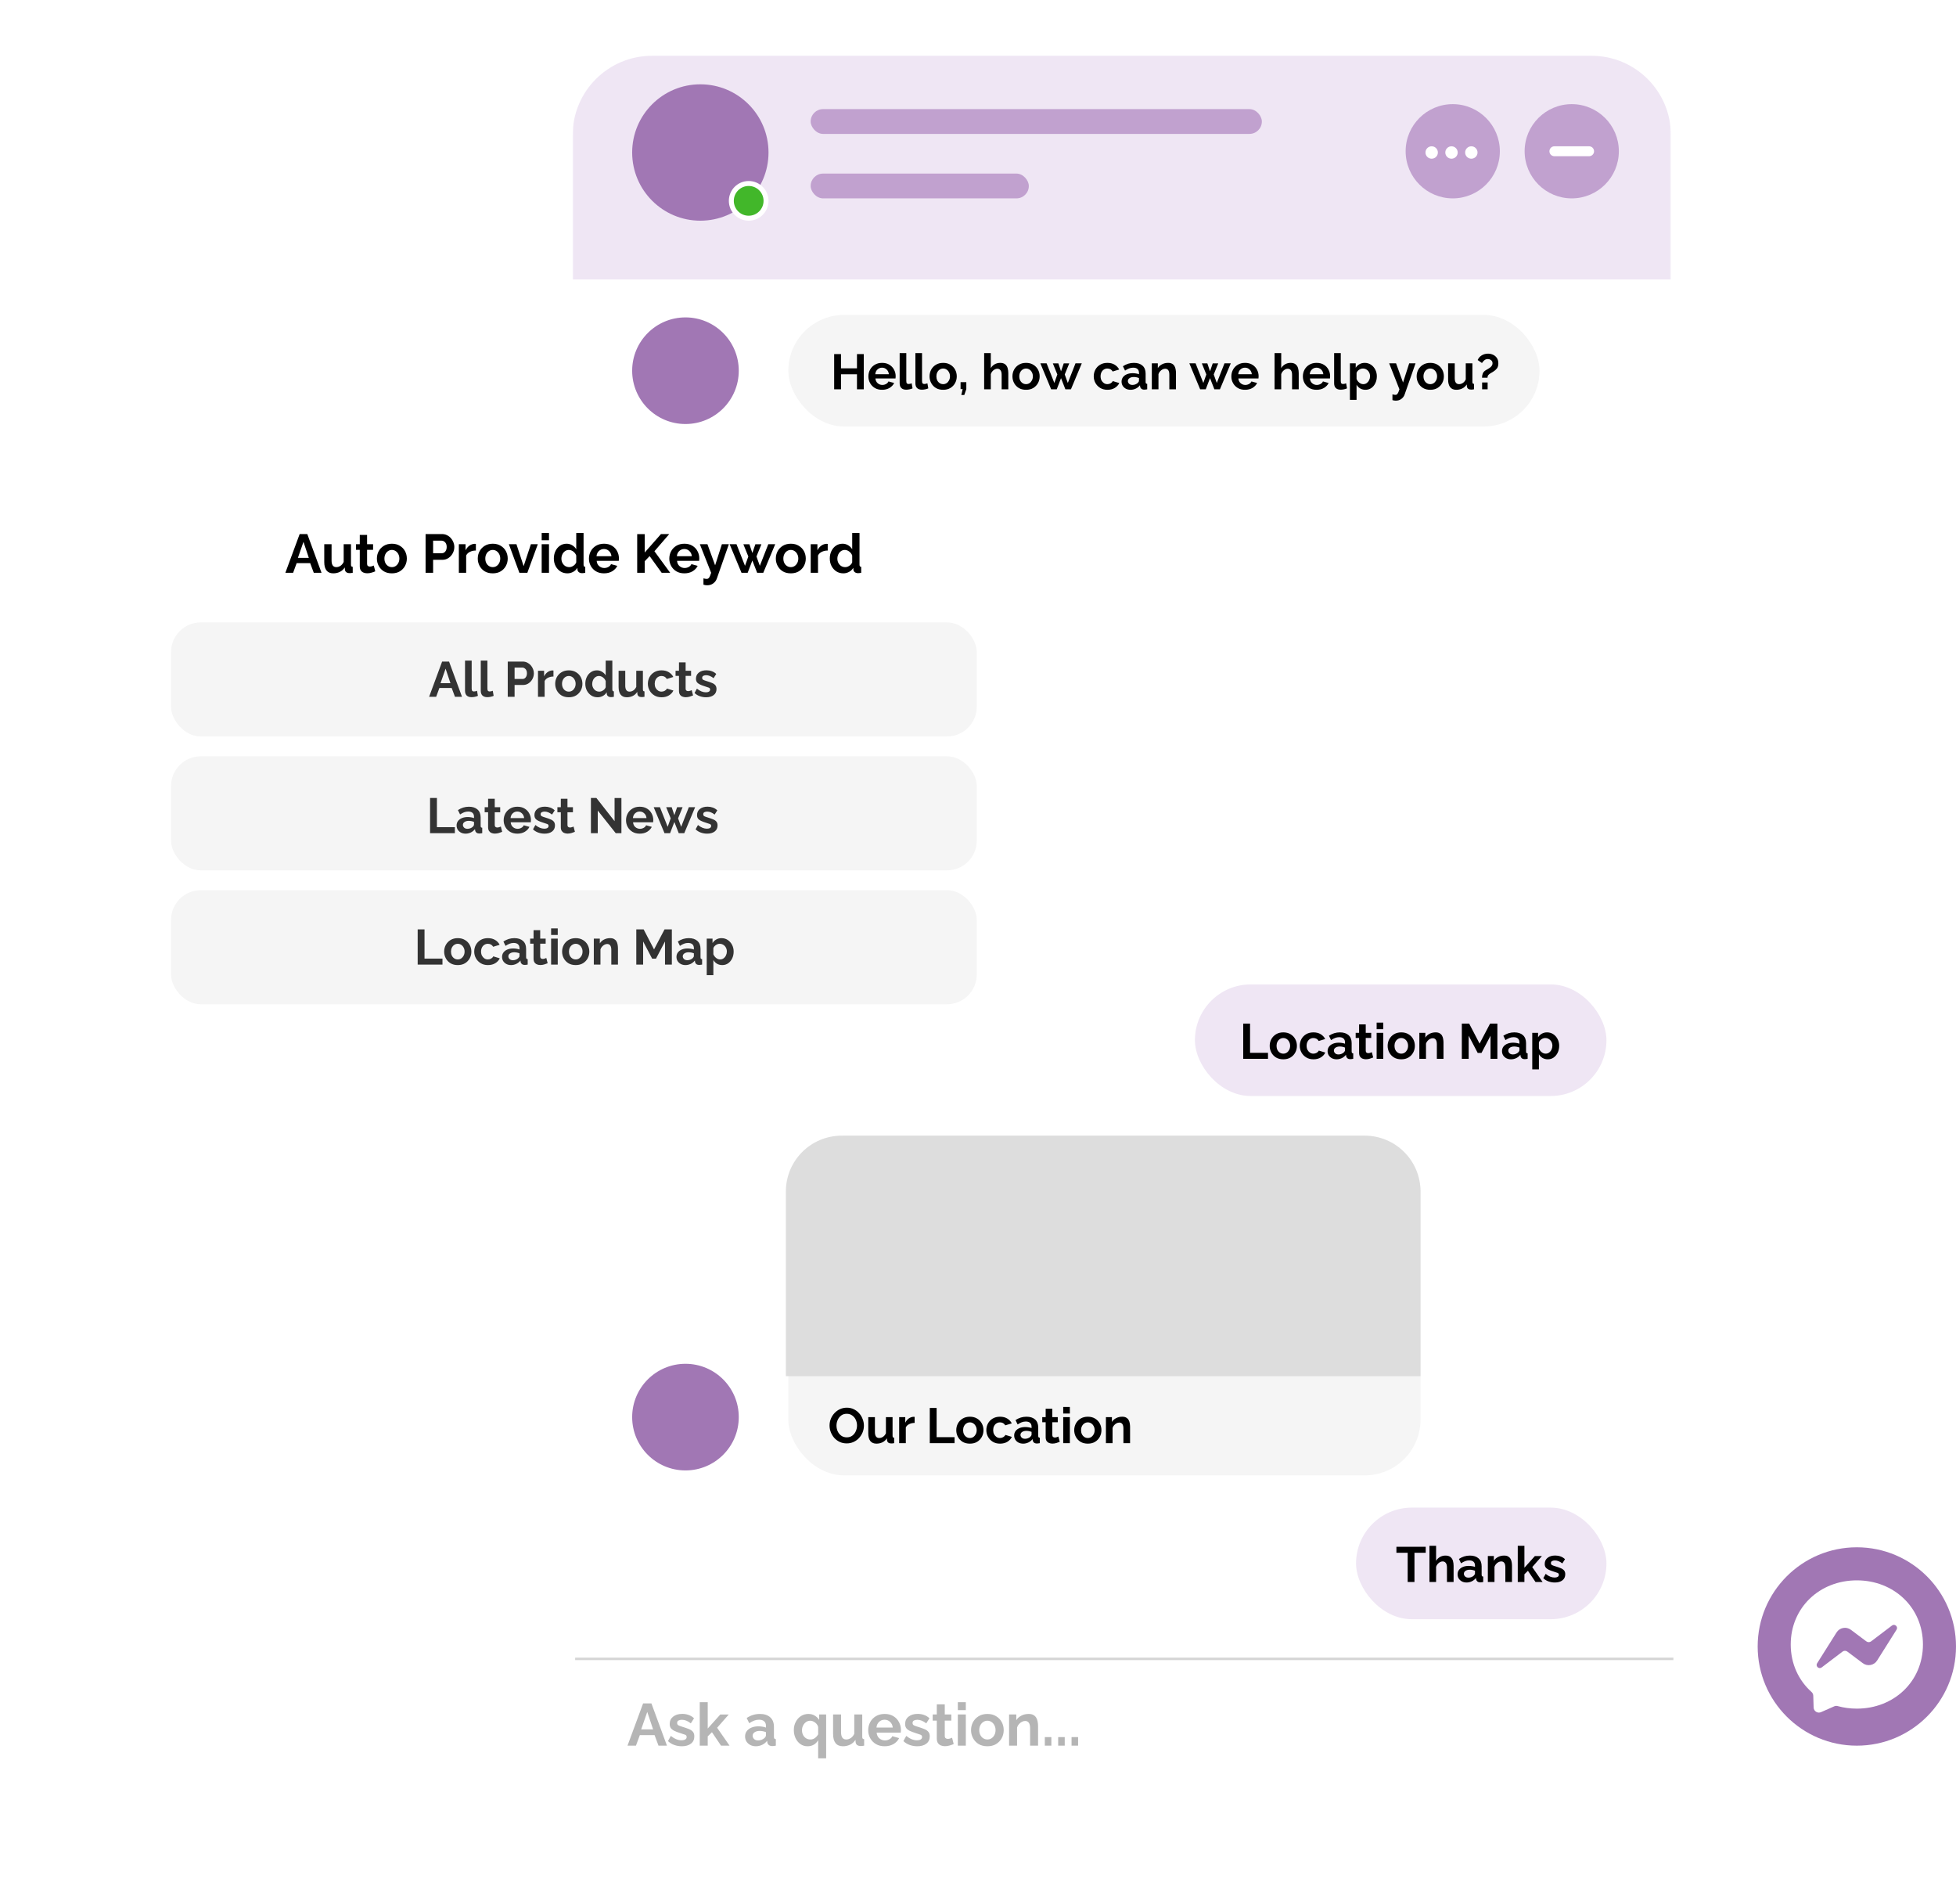 <svg width="789" height="768" viewBox="0 0 789 768" fill="none" xmlns="http://www.w3.org/2000/svg">
<g filter="url(#filter0_d)">
<rect x="231" y="15" width="443" height="708" rx="32" fill="white"/>
</g>
<mask id="mask0" mask-type="alpha" maskUnits="userSpaceOnUse" x="231" y="15" width="443" height="134">
<rect x="231" y="15" width="443" height="134" fill="#C4C4C4"/>
</mask>
<g mask="url(#mask0)">
<g filter="url(#filter1_d)">
<path d="M231 47C231 29.327 245.327 15 263 15H642C659.673 15 674 29.327 674 47V105.218H231V47Z" fill="#EFE6F4"/>
</g>
</g>
<path d="M749 704C771.091 704 789 686.091 789 664C789 641.909 771.091 624 749 624C726.909 624 709 641.909 709 664C709 686.091 726.909 704 749 704Z" fill="#A177B4"/>
<path fill-rule="evenodd" clip-rule="evenodd" d="M749 637.333C764.022 637.333 775.667 648.337 775.667 663.2C775.667 678.063 764.022 689.067 749 689.067C746.302 689.067 743.713 688.71 741.281 688.041C740.808 687.911 740.305 687.948 739.857 688.146L734.564 690.483C733.179 691.094 731.616 690.109 731.57 688.597L731.425 683.853C731.407 683.268 731.144 682.722 730.708 682.332C725.519 677.692 722.333 670.974 722.333 663.2C722.333 648.337 733.978 637.333 749 637.333ZM732.987 670.765C732.235 671.957 733.701 673.301 734.824 672.449L743.238 666.063C743.808 665.631 744.594 665.629 745.166 666.058L751.396 670.73C753.266 672.133 755.934 671.64 757.18 669.663L765.013 657.235C765.765 656.043 764.299 654.699 763.176 655.551L754.762 661.937C754.192 662.369 753.406 662.371 752.834 661.942L746.604 657.27C744.734 655.868 742.066 656.36 740.82 658.337L732.987 670.765Z" fill="white"/>
<path d="M232 669H675" stroke="#D5D5D5"/>
<circle cx="282.5" cy="61.5" r="27.5" fill="#A177B4"/>
<circle cx="276.5" cy="149.5" r="21.5" fill="#A177B4"/>
<circle cx="276.5" cy="571.5" r="21.5" fill="#A177B4"/>
<circle r="7" transform="matrix(1 0 0 -1 302 81)" fill="#42B72A" stroke="white" stroke-width="2"/>
<rect x="327" y="44" width="182" height="10" rx="5" fill="#C1A1CF"/>
<rect x="327" y="70" width="88" height="10" rx="5" fill="#C1A1CF"/>
<circle cx="586" cy="61" r="19" fill="#C1A1CF"/>
<circle cx="634" cy="61" r="19" fill="#C1A1CF"/>
<circle cx="577.5" cy="61.5" r="2.5" fill="white"/>
<circle cx="585.5" cy="61.5" r="2.5" fill="white"/>
<circle cx="593.5" cy="61.5" r="2.5" fill="white"/>
<path d="M627 61H641" stroke="white" stroke-width="4" stroke-linecap="round"/>
<path d="M259.408 686.96H262.768L269.032 704H265.624L264.04 699.752H258.088L256.528 704H253.12L259.408 686.96ZM263.44 697.424L261.088 690.392L258.64 697.424H263.44ZM275.034 704.24C273.962 704.24 272.938 704.064 271.962 703.712C270.986 703.36 270.146 702.84 269.442 702.152L270.594 700.064C271.346 700.672 272.082 701.12 272.802 701.408C273.522 701.696 274.226 701.84 274.914 701.84C275.538 701.84 276.034 701.728 276.402 701.504C276.786 701.28 276.978 700.944 276.978 700.496C276.978 700.032 276.746 699.72 276.282 699.56C275.818 699.384 275.17 699.168 274.338 698.912C273.41 698.624 272.634 698.328 272.01 698.024C271.386 697.72 270.914 697.352 270.594 696.92C270.29 696.488 270.138 695.928 270.138 695.24C270.138 694.008 270.602 693.024 271.53 692.288C272.458 691.552 273.69 691.184 275.226 691.184C276.122 691.184 276.97 691.328 277.77 691.616C278.57 691.888 279.298 692.336 279.954 692.96L278.658 695C277.426 694.04 276.234 693.56 275.082 693.56C274.57 693.56 274.114 693.656 273.714 693.848C273.33 694.04 273.138 694.376 273.138 694.856C273.138 695.304 273.322 695.624 273.69 695.816C274.074 696.008 274.65 696.216 275.418 696.44C276.41 696.744 277.25 697.04 277.938 697.328C278.642 697.616 279.17 697.984 279.522 698.432C279.89 698.88 280.074 699.488 280.074 700.256C280.074 701.504 279.618 702.48 278.706 703.184C277.794 703.888 276.57 704.24 275.034 704.24ZM290.853 704L287.181 698.576L285.477 700.256V704H282.261V686.48H285.477V697.088L290.541 691.448H293.949L289.269 696.776L294.285 704H290.853ZM300.545 700.28C300.545 699.464 300.769 698.752 301.217 698.144C301.681 697.52 302.321 697.04 303.137 696.704C303.953 696.368 304.889 696.2 305.945 696.2C306.473 696.2 307.009 696.248 307.553 696.344C308.097 696.424 308.569 696.544 308.969 696.704V696.032C308.969 695.232 308.729 694.616 308.249 694.184C307.785 693.752 307.089 693.536 306.161 693.536C305.473 693.536 304.817 693.656 304.193 693.896C303.569 694.136 302.913 694.488 302.225 694.952L301.193 692.84C302.025 692.296 302.873 691.888 303.737 691.616C304.617 691.344 305.537 691.208 306.497 691.208C308.289 691.208 309.681 691.656 310.673 692.552C311.681 693.448 312.185 694.728 312.185 696.392V700.4C312.185 700.752 312.241 701 312.353 701.144C312.465 701.272 312.665 701.352 312.953 701.384V704C312.665 704.064 312.401 704.104 312.161 704.12C311.937 704.152 311.745 704.168 311.585 704.168C310.945 704.168 310.457 704.024 310.121 703.736C309.785 703.448 309.585 703.096 309.521 702.68L309.449 702.032C308.889 702.752 308.201 703.304 307.385 703.688C306.585 704.056 305.761 704.24 304.913 704.24C304.065 704.24 303.313 704.072 302.657 703.736C302.001 703.384 301.481 702.912 301.097 702.32C300.729 701.712 300.545 701.032 300.545 700.28ZM308.369 700.928C308.769 700.544 308.969 700.176 308.969 699.824V698.552C308.137 698.216 307.297 698.048 306.449 698.048C305.601 698.048 304.913 698.232 304.385 698.6C303.857 698.952 303.593 699.424 303.593 700.016C303.593 700.496 303.785 700.928 304.169 701.312C304.553 701.696 305.105 701.888 305.825 701.888C306.305 701.888 306.769 701.8 307.217 701.624C307.681 701.448 308.065 701.216 308.369 700.928ZM325.708 704.24C324.636 704.24 323.684 703.944 322.852 703.352C322.02 702.76 321.372 701.968 320.908 700.976C320.444 699.984 320.212 698.888 320.212 697.688C320.212 696.488 320.468 695.4 320.98 694.424C321.492 693.432 322.188 692.648 323.068 692.072C323.964 691.496 324.972 691.208 326.092 691.208C327.052 691.208 327.9 691.432 328.636 691.88C329.372 692.312 329.972 692.888 330.436 693.608V691.424H333.244V709.112H330.028V701.792C329.068 703.424 327.628 704.24 325.708 704.24ZM326.908 701.504C327.596 701.504 328.196 701.312 328.708 700.928C329.236 700.544 329.676 700.048 330.028 699.44V696.464C329.916 695.984 329.692 695.56 329.356 695.192C329.02 694.808 328.628 694.504 328.18 694.28C327.748 694.056 327.308 693.944 326.86 693.944C326.204 693.944 325.62 694.128 325.108 694.496C324.612 694.848 324.22 695.32 323.932 695.912C323.644 696.488 323.5 697.112 323.5 697.784C323.5 698.472 323.644 699.104 323.932 699.68C324.22 700.24 324.62 700.688 325.132 701.024C325.644 701.344 326.236 701.504 326.908 701.504ZM336.047 699.296V691.424H339.263V698.6C339.263 700.536 339.959 701.504 341.351 701.504C341.975 701.504 342.575 701.32 343.151 700.952C343.743 700.568 344.223 699.992 344.591 699.224V691.424H347.807V700.4C347.807 700.752 347.863 701 347.975 701.144C348.087 701.272 348.287 701.352 348.575 701.384V704C348.255 704.064 347.983 704.104 347.759 704.12C347.551 704.136 347.359 704.144 347.183 704.144C346.607 704.144 346.135 704.016 345.767 703.76C345.415 703.488 345.207 703.12 345.143 702.656L345.071 701.648C344.511 702.512 343.791 703.16 342.911 703.592C342.031 704.024 341.063 704.24 340.007 704.24C338.711 704.24 337.727 703.824 337.055 702.992C336.383 702.144 336.047 700.912 336.047 699.296ZM356.835 704.24C355.475 704.24 354.299 703.944 353.307 703.352C352.331 702.76 351.571 701.976 351.027 701C350.483 700.008 350.211 698.936 350.211 697.784C350.211 696.6 350.475 695.512 351.003 694.52C351.547 693.512 352.315 692.712 353.307 692.12C354.299 691.512 355.483 691.208 356.859 691.208C358.235 691.208 359.411 691.512 360.387 692.12C361.363 692.712 362.107 693.504 362.619 694.496C363.147 695.472 363.411 696.528 363.411 697.664C363.411 698.08 363.387 698.44 363.339 698.744H353.619C353.699 699.72 354.059 700.488 354.699 701.048C355.355 701.608 356.107 701.888 356.955 701.888C357.595 701.888 358.195 701.736 358.755 701.432C359.331 701.112 359.723 700.696 359.931 700.184L362.691 700.952C362.227 701.912 361.483 702.704 360.459 703.328C359.435 703.936 358.227 704.24 356.835 704.24ZM353.547 696.704H360.123C360.027 695.76 359.667 695 359.043 694.424C358.435 693.832 357.691 693.536 356.811 693.536C355.947 693.536 355.203 693.832 354.579 694.424C353.971 695 353.627 695.76 353.547 696.704ZM370.002 704.24C368.93 704.24 367.906 704.064 366.93 703.712C365.954 703.36 365.114 702.84 364.41 702.152L365.562 700.064C366.314 700.672 367.05 701.12 367.77 701.408C368.49 701.696 369.194 701.84 369.882 701.84C370.506 701.84 371.002 701.728 371.37 701.504C371.754 701.28 371.946 700.944 371.946 700.496C371.946 700.032 371.714 699.72 371.25 699.56C370.786 699.384 370.138 699.168 369.306 698.912C368.378 698.624 367.602 698.328 366.978 698.024C366.354 697.72 365.882 697.352 365.562 696.92C365.258 696.488 365.106 695.928 365.106 695.24C365.106 694.008 365.57 693.024 366.498 692.288C367.426 691.552 368.658 691.184 370.194 691.184C371.09 691.184 371.938 691.328 372.738 691.616C373.538 691.888 374.266 692.336 374.922 692.96L373.626 695C372.394 694.04 371.202 693.56 370.05 693.56C369.538 693.56 369.082 693.656 368.682 693.848C368.298 694.04 368.106 694.376 368.106 694.856C368.106 695.304 368.29 695.624 368.658 695.816C369.042 696.008 369.618 696.216 370.386 696.44C371.378 696.744 372.218 697.04 372.906 697.328C373.61 697.616 374.138 697.984 374.49 698.432C374.858 698.88 375.042 699.488 375.042 700.256C375.042 701.504 374.586 702.48 373.674 703.184C372.762 703.888 371.538 704.24 370.002 704.24ZM384.695 703.352C384.263 703.544 383.727 703.736 383.087 703.928C382.463 704.12 381.815 704.216 381.143 704.216C380.551 704.216 380.007 704.112 379.511 703.904C379.015 703.696 378.615 703.368 378.311 702.92C378.023 702.456 377.879 701.856 377.879 701.12V693.896H376.223V691.424H377.879V687.344H381.095V691.424H383.735V693.896H381.095V700.04C381.095 700.472 381.207 700.784 381.431 700.976C381.671 701.168 381.959 701.264 382.295 701.264C382.631 701.264 382.959 701.208 383.279 701.096C383.599 700.984 383.855 700.888 384.047 700.808L384.695 703.352ZM386.37 689.672V686.48H389.586V689.672H386.37ZM386.37 704V691.424H389.586V704H386.37ZM398.295 704.24C396.919 704.24 395.735 703.944 394.743 703.352C393.767 702.744 393.015 701.944 392.487 700.952C391.959 699.96 391.695 698.888 391.695 697.736C391.695 696.568 391.959 695.488 392.487 694.496C393.031 693.504 393.791 692.712 394.767 692.12C395.759 691.512 396.935 691.208 398.295 691.208C399.655 691.208 400.823 691.512 401.799 692.12C402.791 692.712 403.551 693.504 404.079 694.496C404.607 695.488 404.871 696.568 404.871 697.736C404.871 698.888 404.607 699.96 404.079 700.952C403.551 701.944 402.791 702.744 401.799 703.352C400.823 703.944 399.655 704.24 398.295 704.24ZM395.007 697.736C395.007 698.472 395.151 699.128 395.439 699.704C395.727 700.264 396.119 700.704 396.615 701.024C397.111 701.344 397.671 701.504 398.295 701.504C398.903 701.504 399.455 701.344 399.951 701.024C400.447 700.688 400.839 700.24 401.127 699.68C401.431 699.104 401.583 698.448 401.583 697.712C401.583 696.992 401.431 696.352 401.127 695.792C400.839 695.216 400.447 694.768 399.951 694.448C399.455 694.112 398.903 693.944 398.295 693.944C397.671 693.944 397.111 694.112 396.615 694.448C396.119 694.768 395.727 695.216 395.439 695.792C395.151 696.352 395.007 697 395.007 697.736ZM418.73 704H415.514V696.944C415.514 695.936 415.338 695.2 414.986 694.736C414.634 694.272 414.146 694.04 413.522 694.04C413.09 694.04 412.65 694.152 412.202 694.376C411.77 694.6 411.378 694.912 411.026 695.312C410.674 695.696 410.418 696.144 410.258 696.656V704H407.042V691.424H409.946V693.752C410.41 692.968 411.082 692.352 411.962 691.904C412.842 691.44 413.834 691.208 414.938 691.208C415.722 691.208 416.362 691.352 416.858 691.64C417.354 691.912 417.738 692.288 418.01 692.768C418.282 693.232 418.466 693.76 418.562 694.352C418.674 694.944 418.73 695.544 418.73 696.152V704ZM421.455 704V700.544H424.095V704H421.455ZM426.845 704V700.544H429.485V704H426.845ZM432.236 704V700.544H434.876V704H432.236Z" fill="#B5B5B5"/>
<rect x="318" y="127" width="303" height="45" rx="22.5" fill="#F5F5F5"/>
<rect x="482" y="397" width="166" height="45" rx="22.5" fill="#EFE6F4"/>
<rect x="547" y="608" width="101" height="45" rx="22.5" fill="#EFE6F4"/>
<path d="M348.42 142.8V157H345.68V150.94H339.24V157H336.48V142.8H339.24V148.54H345.68V142.8H348.42ZM355.807 157.2C354.673 157.2 353.693 156.953 352.867 156.46C352.053 155.967 351.42 155.313 350.967 154.5C350.513 153.673 350.287 152.78 350.287 151.82C350.287 150.833 350.507 149.927 350.947 149.1C351.4 148.26 352.04 147.593 352.867 147.1C353.693 146.593 354.68 146.34 355.827 146.34C356.973 146.34 357.953 146.593 358.767 147.1C359.58 147.593 360.2 148.253 360.627 149.08C361.067 149.893 361.287 150.773 361.287 151.72C361.287 152.067 361.267 152.367 361.227 152.62H353.127C353.193 153.433 353.493 154.073 354.027 154.54C354.573 155.007 355.2 155.24 355.907 155.24C356.44 155.24 356.94 155.113 357.407 154.86C357.887 154.593 358.213 154.247 358.387 153.82L360.687 154.46C360.3 155.26 359.68 155.92 358.827 156.44C357.973 156.947 356.967 157.2 355.807 157.2ZM353.067 150.92H358.547C358.467 150.133 358.167 149.5 357.647 149.02C357.14 148.527 356.52 148.28 355.787 148.28C355.067 148.28 354.447 148.527 353.927 149.02C353.42 149.5 353.133 150.133 353.067 150.92ZM362.899 142.4H365.579V153.64C365.579 154.133 365.659 154.46 365.819 154.62C365.979 154.78 366.199 154.86 366.479 154.86C366.693 154.86 366.913 154.833 367.139 154.78C367.366 154.727 367.566 154.66 367.739 154.58L368.099 156.62C367.739 156.793 367.319 156.927 366.839 157.02C366.359 157.113 365.926 157.16 365.539 157.16C364.699 157.16 364.046 156.94 363.579 156.5C363.126 156.047 362.899 155.407 362.899 154.58V142.4ZM369.247 142.4H371.927V153.64C371.927 154.133 372.007 154.46 372.167 154.62C372.327 154.78 372.547 154.86 372.827 154.86C373.04 154.86 373.26 154.833 373.487 154.78C373.714 154.727 373.914 154.66 374.087 154.58L374.447 156.62C374.087 156.793 373.667 156.927 373.187 157.02C372.707 157.113 372.274 157.16 371.887 157.16C371.047 157.16 370.394 156.94 369.927 156.5C369.474 156.047 369.247 155.407 369.247 154.58V142.4ZM380.455 157.2C379.308 157.2 378.321 156.953 377.495 156.46C376.681 155.953 376.055 155.287 375.615 154.46C375.175 153.633 374.955 152.74 374.955 151.78C374.955 150.807 375.175 149.907 375.615 149.08C376.068 148.253 376.701 147.593 377.515 147.1C378.341 146.593 379.321 146.34 380.455 146.34C381.588 146.34 382.561 146.593 383.375 147.1C384.201 147.593 384.835 148.253 385.275 149.08C385.715 149.907 385.935 150.807 385.935 151.78C385.935 152.74 385.715 153.633 385.275 154.46C384.835 155.287 384.201 155.953 383.375 156.46C382.561 156.953 381.588 157.2 380.455 157.2ZM377.715 151.78C377.715 152.393 377.835 152.94 378.075 153.42C378.315 153.887 378.641 154.253 379.055 154.52C379.468 154.787 379.935 154.92 380.455 154.92C380.961 154.92 381.421 154.787 381.835 154.52C382.248 154.24 382.575 153.867 382.815 153.4C383.068 152.92 383.195 152.373 383.195 151.76C383.195 151.16 383.068 150.627 382.815 150.16C382.575 149.68 382.248 149.307 381.835 149.04C381.421 148.76 380.961 148.62 380.455 148.62C379.935 148.62 379.468 148.76 379.055 149.04C378.641 149.307 378.315 149.68 378.075 150.16C377.835 150.627 377.715 151.167 377.715 151.78ZM387.769 159.3L388.309 156.92H387.469V154.12H389.789V156.92L388.969 159.3H387.769ZM406.722 157H404.042V151.12C404.042 150.307 403.882 149.7 403.562 149.3C403.255 148.9 402.828 148.7 402.282 148.7C401.948 148.7 401.602 148.793 401.242 148.98C400.895 149.167 400.575 149.427 400.282 149.76C400.002 150.08 399.795 150.453 399.662 150.88V157H396.982V142.4H399.662V148.46C400.048 147.793 400.575 147.273 401.242 146.9C401.908 146.527 402.635 146.34 403.422 146.34C404.315 146.34 405.002 146.54 405.482 146.94C405.962 147.34 406.288 147.853 406.462 148.48C406.635 149.107 406.722 149.767 406.722 150.46V157ZM413.892 157.2C412.745 157.2 411.759 156.953 410.932 156.46C410.119 155.953 409.492 155.287 409.052 154.46C408.612 153.633 408.392 152.74 408.392 151.78C408.392 150.807 408.612 149.907 409.052 149.08C409.505 148.253 410.139 147.593 410.952 147.1C411.779 146.593 412.759 146.34 413.892 146.34C415.025 146.34 415.999 146.593 416.812 147.1C417.639 147.593 418.272 148.253 418.712 149.08C419.152 149.907 419.372 150.807 419.372 151.78C419.372 152.74 419.152 153.633 418.712 154.46C418.272 155.287 417.639 155.953 416.812 156.46C415.999 156.953 415.025 157.2 413.892 157.2ZM411.152 151.78C411.152 152.393 411.272 152.94 411.512 153.42C411.752 153.887 412.079 154.253 412.492 154.52C412.905 154.787 413.372 154.92 413.892 154.92C414.399 154.92 414.859 154.787 415.272 154.52C415.685 154.24 416.012 153.867 416.252 153.4C416.505 152.92 416.632 152.373 416.632 151.76C416.632 151.16 416.505 150.627 416.252 150.16C416.012 149.68 415.685 149.307 415.272 149.04C414.859 148.76 414.399 148.62 413.892 148.62C413.372 148.62 412.905 148.76 412.492 149.04C412.079 149.307 411.752 149.68 411.512 150.16C411.272 150.627 411.152 151.167 411.152 151.78ZM433.829 146.52H436.369L431.989 157H429.749L427.989 152.5L426.269 157H424.009L419.649 146.52H422.169L425.289 154.44L426.509 151.02L424.689 146.54H426.909L427.989 149.74L429.089 146.54H431.309L429.489 151.02L430.729 154.44L433.829 146.52ZM446.725 157.2C445.592 157.2 444.612 156.947 443.785 156.44C442.958 155.933 442.318 155.267 441.865 154.44C441.412 153.613 441.185 152.72 441.185 151.76C441.185 150.787 441.405 149.887 441.845 149.06C442.298 148.233 442.938 147.573 443.765 147.08C444.592 146.587 445.572 146.34 446.705 146.34C447.852 146.34 448.825 146.587 449.625 147.08C450.438 147.573 451.045 148.22 451.445 149.02L448.825 149.82C448.358 149.02 447.645 148.62 446.685 148.62C446.165 148.62 445.698 148.753 445.285 149.02C444.872 149.273 444.545 149.64 444.305 150.12C444.065 150.587 443.945 151.133 443.945 151.76C443.945 152.373 444.065 152.92 444.305 153.4C444.558 153.867 444.892 154.24 445.305 154.52C445.718 154.787 446.178 154.92 446.685 154.92C447.165 154.92 447.605 154.807 448.005 154.58C448.418 154.34 448.705 154.04 448.865 153.68L451.485 154.48C451.125 155.267 450.525 155.92 449.685 156.44C448.858 156.947 447.872 157.2 446.725 157.2ZM452.414 153.9C452.414 153.22 452.601 152.627 452.974 152.12C453.361 151.6 453.894 151.2 454.574 150.92C455.254 150.64 456.034 150.5 456.914 150.5C457.354 150.5 457.801 150.54 458.254 150.62C458.707 150.687 459.101 150.787 459.434 150.92V150.36C459.434 149.693 459.234 149.18 458.834 148.82C458.447 148.46 457.867 148.28 457.094 148.28C456.521 148.28 455.974 148.38 455.454 148.58C454.934 148.78 454.387 149.073 453.814 149.46L452.954 147.7C453.647 147.247 454.354 146.907 455.074 146.68C455.807 146.453 456.574 146.34 457.374 146.34C458.867 146.34 460.027 146.713 460.854 147.46C461.694 148.207 462.114 149.273 462.114 150.66V154C462.114 154.293 462.161 154.5 462.254 154.62C462.347 154.727 462.514 154.793 462.754 154.82V157C462.514 157.053 462.294 157.087 462.094 157.1C461.907 157.127 461.747 157.14 461.614 157.14C461.081 157.14 460.674 157.02 460.394 156.78C460.114 156.54 459.947 156.247 459.894 155.9L459.834 155.36C459.367 155.96 458.794 156.42 458.114 156.74C457.447 157.047 456.761 157.2 456.054 157.2C455.347 157.2 454.721 157.06 454.174 156.78C453.627 156.487 453.194 156.093 452.874 155.6C452.567 155.093 452.414 154.527 452.414 153.9ZM458.934 154.44C459.267 154.12 459.434 153.813 459.434 153.52V152.46C458.741 152.18 458.041 152.04 457.334 152.04C456.627 152.04 456.054 152.193 455.614 152.5C455.174 152.793 454.954 153.187 454.954 153.68C454.954 154.08 455.114 154.44 455.434 154.76C455.754 155.08 456.214 155.24 456.814 155.24C457.214 155.24 457.601 155.167 457.974 155.02C458.361 154.873 458.681 154.68 458.934 154.44ZM474.358 157H471.678V151.12C471.678 150.28 471.532 149.667 471.238 149.28C470.945 148.893 470.538 148.7 470.018 148.7C469.658 148.7 469.292 148.793 468.918 148.98C468.558 149.167 468.232 149.427 467.938 149.76C467.645 150.08 467.432 150.453 467.298 150.88V157H464.618V146.52H467.038V148.46C467.425 147.807 467.985 147.293 468.718 146.92C469.452 146.533 470.278 146.34 471.198 146.34C471.852 146.34 472.385 146.46 472.798 146.7C473.212 146.927 473.532 147.24 473.758 147.64C473.985 148.027 474.138 148.467 474.218 148.96C474.312 149.453 474.358 149.953 474.358 150.46V157ZM493.927 146.52H496.467L492.087 157H489.847L488.087 152.5L486.367 157H484.107L479.747 146.52H482.267L485.387 154.44L486.607 151.02L484.787 146.54H487.007L488.087 149.74L489.187 146.54H491.407L489.587 151.02L490.827 154.44L493.927 146.52ZM502.213 157.2C501.079 157.2 500.099 156.953 499.273 156.46C498.459 155.967 497.826 155.313 497.373 154.5C496.919 153.673 496.693 152.78 496.693 151.82C496.693 150.833 496.913 149.927 497.353 149.1C497.806 148.26 498.446 147.593 499.273 147.1C500.099 146.593 501.086 146.34 502.233 146.34C503.379 146.34 504.359 146.593 505.173 147.1C505.986 147.593 506.606 148.253 507.033 149.08C507.473 149.893 507.693 150.773 507.693 151.72C507.693 152.067 507.673 152.367 507.633 152.62H499.533C499.599 153.433 499.899 154.073 500.433 154.54C500.979 155.007 501.606 155.24 502.313 155.24C502.846 155.24 503.346 155.113 503.813 154.86C504.293 154.593 504.619 154.247 504.793 153.82L507.093 154.46C506.706 155.26 506.086 155.92 505.233 156.44C504.379 156.947 503.373 157.2 502.213 157.2ZM499.473 150.92H504.953C504.873 150.133 504.573 149.5 504.053 149.02C503.546 148.527 502.926 148.28 502.193 148.28C501.473 148.28 500.853 148.527 500.333 149.02C499.826 149.5 499.539 150.133 499.473 150.92ZM523.87 157H521.19V151.12C521.19 150.307 521.03 149.7 520.71 149.3C520.403 148.9 519.977 148.7 519.43 148.7C519.097 148.7 518.75 148.793 518.39 148.98C518.043 149.167 517.723 149.427 517.43 149.76C517.15 150.08 516.943 150.453 516.81 150.88V157H514.13V142.4H516.81V148.46C517.197 147.793 517.723 147.273 518.39 146.9C519.057 146.527 519.783 146.34 520.57 146.34C521.463 146.34 522.15 146.54 522.63 146.94C523.11 147.34 523.437 147.853 523.61 148.48C523.783 149.107 523.87 149.767 523.87 150.46V157ZM531.06 157.2C529.927 157.2 528.947 156.953 528.12 156.46C527.307 155.967 526.674 155.313 526.22 154.5C525.767 153.673 525.54 152.78 525.54 151.82C525.54 150.833 525.76 149.927 526.2 149.1C526.654 148.26 527.294 147.593 528.12 147.1C528.947 146.593 529.934 146.34 531.08 146.34C532.227 146.34 533.207 146.593 534.02 147.1C534.834 147.593 535.454 148.253 535.88 149.08C536.32 149.893 536.54 150.773 536.54 151.72C536.54 152.067 536.52 152.367 536.48 152.62H528.38C528.447 153.433 528.747 154.073 529.28 154.54C529.827 155.007 530.454 155.24 531.16 155.24C531.694 155.24 532.194 155.113 532.66 154.86C533.14 154.593 533.467 154.247 533.64 153.82L535.94 154.46C535.554 155.26 534.934 155.92 534.08 156.44C533.227 156.947 532.22 157.2 531.06 157.2ZM528.32 150.92H533.8C533.72 150.133 533.42 149.5 532.9 149.02C532.394 148.527 531.774 148.28 531.04 148.28C530.32 148.28 529.7 148.527 529.18 149.02C528.674 149.5 528.387 150.133 528.32 150.92ZM538.153 142.4H540.833V153.64C540.833 154.133 540.913 154.46 541.073 154.62C541.233 154.78 541.453 154.86 541.733 154.86C541.946 154.86 542.166 154.833 542.393 154.78C542.62 154.727 542.82 154.66 542.993 154.58L543.353 156.62C542.993 156.793 542.573 156.927 542.093 157.02C541.613 157.113 541.18 157.16 540.793 157.16C539.953 157.16 539.3 156.94 538.833 156.5C538.38 156.047 538.153 155.407 538.153 154.58V142.4ZM550.801 157.2C549.974 157.2 549.254 157.013 548.641 156.64C548.027 156.267 547.547 155.773 547.201 155.16V161.26H544.521V146.52H546.861V148.32C547.247 147.707 547.747 147.227 548.361 146.88C548.987 146.52 549.694 146.34 550.481 146.34C551.427 146.34 552.267 146.587 553.001 147.08C553.734 147.56 554.314 148.213 554.741 149.04C555.167 149.853 555.381 150.753 555.381 151.74C555.381 152.767 555.181 153.693 554.781 154.52C554.394 155.333 553.854 155.987 553.161 156.48C552.481 156.96 551.694 157.2 550.801 157.2ZM549.901 154.92C550.447 154.92 550.921 154.773 551.321 154.48C551.734 154.173 552.054 153.78 552.281 153.3C552.521 152.807 552.641 152.287 552.641 151.74C552.641 151.153 552.514 150.627 552.261 150.16C552.007 149.68 551.661 149.307 551.221 149.04C550.794 148.76 550.301 148.62 549.741 148.62C549.234 148.62 548.727 148.787 548.221 149.12C547.714 149.453 547.374 149.873 547.201 150.38V152.84C547.441 153.427 547.807 153.92 548.301 154.32C548.794 154.72 549.327 154.92 549.901 154.92ZM561.674 159.04C562.168 159.173 562.568 159.24 562.874 159.24C563.234 159.24 563.521 159.087 563.734 158.78C563.961 158.487 564.214 157.893 564.494 157L560.354 146.52H563.134L565.954 154.26L568.434 146.52H570.994L566.594 159.08C566.354 159.8 565.921 160.393 565.294 160.86C564.681 161.34 563.921 161.58 563.014 161.58C562.574 161.58 562.128 161.507 561.674 161.36V159.04ZM576.939 157.2C575.792 157.2 574.806 156.953 573.979 156.46C573.166 155.953 572.539 155.287 572.099 154.46C571.659 153.633 571.439 152.74 571.439 151.78C571.439 150.807 571.659 149.907 572.099 149.08C572.552 148.253 573.186 147.593 573.999 147.1C574.826 146.593 575.806 146.34 576.939 146.34C578.072 146.34 579.046 146.593 579.859 147.1C580.686 147.593 581.319 148.253 581.759 149.08C582.199 149.907 582.419 150.807 582.419 151.78C582.419 152.74 582.199 153.633 581.759 154.46C581.319 155.287 580.686 155.953 579.859 156.46C579.046 156.953 578.072 157.2 576.939 157.2ZM574.199 151.78C574.199 152.393 574.319 152.94 574.559 153.42C574.799 153.887 575.126 154.253 575.539 154.52C575.952 154.787 576.419 154.92 576.939 154.92C577.446 154.92 577.906 154.787 578.319 154.52C578.732 154.24 579.059 153.867 579.299 153.4C579.552 152.92 579.679 152.373 579.679 151.76C579.679 151.16 579.552 150.627 579.299 150.16C579.059 149.68 578.732 149.307 578.319 149.04C577.906 148.76 577.446 148.62 576.939 148.62C576.419 148.62 575.952 148.76 575.539 149.04C575.126 149.307 574.799 149.68 574.559 150.16C574.319 150.627 574.199 151.167 574.199 151.78ZM584.128 153.08V146.52H586.808V152.5C586.808 154.113 587.388 154.92 588.548 154.92C589.068 154.92 589.568 154.767 590.048 154.46C590.541 154.14 590.941 153.66 591.248 153.02V146.52H593.928V154C593.928 154.293 593.974 154.5 594.068 154.62C594.161 154.727 594.328 154.793 594.568 154.82V157C594.301 157.053 594.074 157.087 593.888 157.1C593.714 157.113 593.554 157.12 593.408 157.12C592.928 157.12 592.534 157.013 592.228 156.8C591.934 156.573 591.761 156.267 591.708 155.88L591.648 155.04C591.181 155.76 590.581 156.3 589.848 156.66C589.114 157.02 588.308 157.2 587.428 157.2C586.348 157.2 585.528 156.853 584.968 156.16C584.408 155.453 584.128 154.427 584.128 153.08ZM597.811 152.34C597.811 151.687 597.918 151.1 598.131 150.58C598.344 150.06 598.784 149.607 599.451 149.22C599.651 149.1 599.898 148.96 600.191 148.8C600.484 148.64 600.771 148.453 601.051 148.24C601.331 148.027 601.564 147.78 601.751 147.5C601.951 147.22 602.051 146.893 602.051 146.52C602.051 145.973 601.858 145.553 601.471 145.26C601.084 144.953 600.644 144.8 600.151 144.8C599.564 144.8 599.078 144.98 598.691 145.34C598.304 145.687 598.004 146.04 597.791 146.4L596.051 145.2C596.398 144.387 596.951 143.753 597.711 143.3C598.484 142.847 599.324 142.62 600.231 142.62C600.911 142.62 601.564 142.76 602.191 143.04C602.831 143.307 603.358 143.733 603.771 144.32C604.184 144.893 604.391 145.64 604.391 146.56C604.391 147.413 604.198 148.093 603.811 148.6C603.424 149.093 602.918 149.533 602.291 149.92C601.931 150.133 601.578 150.34 601.231 150.54C600.884 150.74 600.591 150.98 600.351 151.26C600.124 151.527 600.011 151.887 600.011 152.34H597.811ZM597.851 157V154.24H600.071V157H597.851Z" fill="black"/>
<path d="M575.1 626.22H570.56V638H567.82V626.22H563.28V623.8H575.1V626.22ZM586.343 638H583.663V632.12C583.663 631.307 583.503 630.7 583.183 630.3C582.876 629.9 582.449 629.7 581.903 629.7C581.569 629.7 581.223 629.793 580.863 629.98C580.516 630.167 580.196 630.427 579.903 630.76C579.623 631.08 579.416 631.453 579.283 631.88V638H576.603V623.4H579.283V629.46C579.669 628.793 580.196 628.273 580.863 627.9C581.529 627.527 582.256 627.34 583.043 627.34C583.936 627.34 584.623 627.54 585.103 627.94C585.583 628.34 585.909 628.853 586.083 629.48C586.256 630.107 586.343 630.767 586.343 631.46V638ZM587.953 634.9C587.953 634.22 588.14 633.627 588.513 633.12C588.9 632.6 589.433 632.2 590.113 631.92C590.793 631.64 591.573 631.5 592.453 631.5C592.893 631.5 593.34 631.54 593.793 631.62C594.246 631.687 594.64 631.787 594.973 631.92V631.36C594.973 630.693 594.773 630.18 594.373 629.82C593.986 629.46 593.406 629.28 592.633 629.28C592.06 629.28 591.513 629.38 590.993 629.58C590.473 629.78 589.926 630.073 589.353 630.46L588.493 628.7C589.186 628.247 589.893 627.907 590.613 627.68C591.346 627.453 592.113 627.34 592.913 627.34C594.406 627.34 595.566 627.713 596.393 628.46C597.233 629.207 597.653 630.273 597.653 631.66V635C597.653 635.293 597.7 635.5 597.793 635.62C597.886 635.727 598.053 635.793 598.293 635.82V638C598.053 638.053 597.833 638.087 597.633 638.1C597.446 638.127 597.286 638.14 597.153 638.14C596.62 638.14 596.213 638.02 595.933 637.78C595.653 637.54 595.486 637.247 595.433 636.9L595.373 636.36C594.906 636.96 594.333 637.42 593.653 637.74C592.986 638.047 592.3 638.2 591.593 638.2C590.886 638.2 590.26 638.06 589.713 637.78C589.166 637.487 588.733 637.093 588.413 636.6C588.106 636.093 587.953 635.527 587.953 634.9ZM594.473 635.44C594.806 635.12 594.973 634.813 594.973 634.52V633.46C594.28 633.18 593.58 633.04 592.873 633.04C592.166 633.04 591.593 633.193 591.153 633.5C590.713 633.793 590.493 634.187 590.493 634.68C590.493 635.08 590.653 635.44 590.973 635.76C591.293 636.08 591.753 636.24 592.353 636.24C592.753 636.24 593.14 636.167 593.513 636.02C593.9 635.873 594.22 635.68 594.473 635.44ZM609.898 638H607.218V632.12C607.218 631.28 607.071 630.667 606.778 630.28C606.484 629.893 606.078 629.7 605.558 629.7C605.198 629.7 604.831 629.793 604.458 629.98C604.098 630.167 603.771 630.427 603.478 630.76C603.184 631.08 602.971 631.453 602.838 631.88V638H600.158V627.52H602.578V629.46C602.964 628.807 603.524 628.293 604.258 627.92C604.991 627.533 605.818 627.34 606.738 627.34C607.391 627.34 607.924 627.46 608.338 627.7C608.751 627.927 609.071 628.24 609.298 628.64C609.524 629.027 609.678 629.467 609.758 629.96C609.851 630.453 609.898 630.953 609.898 631.46V638ZM619.388 638L616.328 633.48L614.908 634.88V638H612.228V623.4H614.908V632.24L619.128 627.54H621.968L618.068 631.98L622.248 638H619.388ZM627.182 638.2C626.288 638.2 625.435 638.053 624.622 637.76C623.808 637.467 623.108 637.033 622.522 636.46L623.482 634.72C624.108 635.227 624.722 635.6 625.322 635.84C625.922 636.08 626.508 636.2 627.082 636.2C627.602 636.2 628.015 636.107 628.322 635.92C628.642 635.733 628.802 635.453 628.802 635.08C628.802 634.693 628.608 634.433 628.222 634.3C627.835 634.153 627.295 633.973 626.602 633.76C625.828 633.52 625.182 633.273 624.662 633.02C624.142 632.767 623.748 632.46 623.482 632.1C623.228 631.74 623.102 631.273 623.102 630.7C623.102 629.673 623.488 628.853 624.262 628.24C625.035 627.627 626.062 627.32 627.342 627.32C628.088 627.32 628.795 627.44 629.462 627.68C630.128 627.907 630.735 628.28 631.282 628.8L630.202 630.5C629.175 629.7 628.182 629.3 627.222 629.3C626.795 629.3 626.415 629.38 626.082 629.54C625.762 629.7 625.602 629.98 625.602 630.38C625.602 630.753 625.755 631.02 626.062 631.18C626.382 631.34 626.862 631.513 627.502 631.7C628.328 631.953 629.028 632.2 629.602 632.44C630.188 632.68 630.628 632.987 630.922 633.36C631.228 633.733 631.382 634.24 631.382 634.88C631.382 635.92 631.002 636.733 630.242 637.32C629.482 637.907 628.462 638.2 627.182 638.2Z" fill="black"/>
<g filter="url(#filter2_d)">
<rect x="40" y="195" width="384" height="236" rx="32" fill="white"/>
</g>
<rect x="69" y="359" width="325" height="46" rx="12" fill="#F5F5F5"/>
<rect x="69" y="305" width="325" height="46" rx="12" fill="#F5F5F5"/>
<rect x="69" y="251" width="325" height="46" rx="12" fill="#F5F5F5"/>
<path d="M168.48 389V374.8H171.24V386.58H178.48V389H168.48ZM184.662 389.2C183.515 389.2 182.528 388.953 181.702 388.46C180.888 387.953 180.262 387.287 179.822 386.46C179.382 385.633 179.162 384.74 179.162 383.78C179.162 382.807 179.382 381.907 179.822 381.08C180.275 380.253 180.908 379.593 181.722 379.1C182.548 378.593 183.528 378.34 184.662 378.34C185.795 378.34 186.768 378.593 187.582 379.1C188.408 379.593 189.042 380.253 189.482 381.08C189.922 381.907 190.142 382.807 190.142 383.78C190.142 384.74 189.922 385.633 189.482 386.46C189.042 387.287 188.408 387.953 187.582 388.46C186.768 388.953 185.795 389.2 184.662 389.2ZM181.922 383.78C181.922 384.393 182.042 384.94 182.282 385.42C182.522 385.887 182.848 386.253 183.262 386.52C183.675 386.787 184.142 386.92 184.662 386.92C185.168 386.92 185.628 386.787 186.042 386.52C186.455 386.24 186.782 385.867 187.022 385.4C187.275 384.92 187.402 384.373 187.402 383.76C187.402 383.16 187.275 382.627 187.022 382.16C186.782 381.68 186.455 381.307 186.042 381.04C185.628 380.76 185.168 380.62 184.662 380.62C184.142 380.62 183.675 380.76 183.262 381.04C182.848 381.307 182.522 381.68 182.282 382.16C182.042 382.627 181.922 383.167 181.922 383.78ZM196.83 389.2C195.697 389.2 194.717 388.947 193.89 388.44C193.064 387.933 192.424 387.267 191.97 386.44C191.517 385.613 191.29 384.72 191.29 383.76C191.29 382.787 191.51 381.887 191.95 381.06C192.404 380.233 193.044 379.573 193.87 379.08C194.697 378.587 195.677 378.34 196.81 378.34C197.957 378.34 198.93 378.587 199.73 379.08C200.544 379.573 201.15 380.22 201.55 381.02L198.93 381.82C198.464 381.02 197.75 380.62 196.79 380.62C196.27 380.62 195.804 380.753 195.39 381.02C194.977 381.273 194.65 381.64 194.41 382.12C194.17 382.587 194.05 383.133 194.05 383.76C194.05 384.373 194.17 384.92 194.41 385.4C194.664 385.867 194.997 386.24 195.41 386.52C195.824 386.787 196.284 386.92 196.79 386.92C197.27 386.92 197.71 386.807 198.11 386.58C198.524 386.34 198.81 386.04 198.97 385.68L201.59 386.48C201.23 387.267 200.63 387.92 199.79 388.44C198.964 388.947 197.977 389.2 196.83 389.2ZM202.52 385.9C202.52 385.22 202.706 384.627 203.08 384.12C203.466 383.6 204 383.2 204.68 382.92C205.36 382.64 206.14 382.5 207.02 382.5C207.46 382.5 207.906 382.54 208.36 382.62C208.813 382.687 209.206 382.787 209.54 382.92V382.36C209.54 381.693 209.34 381.18 208.94 380.82C208.553 380.46 207.973 380.28 207.2 380.28C206.626 380.28 206.08 380.38 205.56 380.58C205.04 380.78 204.493 381.073 203.92 381.46L203.06 379.7C203.753 379.247 204.46 378.907 205.18 378.68C205.913 378.453 206.68 378.34 207.48 378.34C208.973 378.34 210.133 378.713 210.96 379.46C211.8 380.207 212.22 381.273 212.22 382.66V386C212.22 386.293 212.266 386.5 212.36 386.62C212.453 386.727 212.62 386.793 212.86 386.82V389C212.62 389.053 212.4 389.087 212.2 389.1C212.013 389.127 211.853 389.14 211.72 389.14C211.186 389.14 210.78 389.02 210.5 388.78C210.22 388.54 210.053 388.247 210 387.9L209.94 387.36C209.473 387.96 208.9 388.42 208.22 388.74C207.553 389.047 206.866 389.2 206.16 389.2C205.453 389.2 204.826 389.06 204.28 388.78C203.733 388.487 203.3 388.093 202.98 387.6C202.673 387.093 202.52 386.527 202.52 385.9ZM209.04 386.44C209.373 386.12 209.54 385.813 209.54 385.52V384.46C208.846 384.18 208.146 384.04 207.44 384.04C206.733 384.04 206.16 384.193 205.72 384.5C205.28 384.793 205.06 385.187 205.06 385.68C205.06 386.08 205.22 386.44 205.54 386.76C205.86 387.08 206.32 387.24 206.92 387.24C207.32 387.24 207.706 387.167 208.08 387.02C208.466 386.873 208.786 386.68 209.04 386.44ZM220.906 388.46C220.546 388.62 220.1 388.78 219.566 388.94C219.046 389.1 218.506 389.18 217.946 389.18C217.453 389.18 217 389.093 216.586 388.92C216.173 388.747 215.84 388.473 215.586 388.1C215.346 387.713 215.226 387.213 215.226 386.6V380.58H213.846V378.52H215.226V375.12H217.906V378.52H220.106V380.58H217.906V385.7C217.906 386.06 218 386.32 218.186 386.48C218.386 386.64 218.626 386.72 218.906 386.72C219.186 386.72 219.46 386.673 219.726 386.58C219.993 386.487 220.206 386.407 220.366 386.34L220.906 388.46ZM222.302 377.06V374.4H224.982V377.06H222.302ZM222.302 389V378.52H224.982V389H222.302ZM232.24 389.2C231.093 389.2 230.106 388.953 229.28 388.46C228.466 387.953 227.84 387.287 227.4 386.46C226.96 385.633 226.74 384.74 226.74 383.78C226.74 382.807 226.96 381.907 227.4 381.08C227.853 380.253 228.486 379.593 229.3 379.1C230.126 378.593 231.106 378.34 232.24 378.34C233.373 378.34 234.346 378.593 235.16 379.1C235.986 379.593 236.62 380.253 237.06 381.08C237.5 381.907 237.72 382.807 237.72 383.78C237.72 384.74 237.5 385.633 237.06 386.46C236.62 387.287 235.986 387.953 235.16 388.46C234.346 388.953 233.373 389.2 232.24 389.2ZM229.5 383.78C229.5 384.393 229.62 384.94 229.86 385.42C230.1 385.887 230.426 386.253 230.84 386.52C231.253 386.787 231.72 386.92 232.24 386.92C232.746 386.92 233.206 386.787 233.62 386.52C234.033 386.24 234.36 385.867 234.6 385.4C234.853 384.92 234.98 384.373 234.98 383.76C234.98 383.16 234.853 382.627 234.6 382.16C234.36 381.68 234.033 381.307 233.62 381.04C233.206 380.76 232.746 380.62 232.24 380.62C231.72 380.62 231.253 380.76 230.84 381.04C230.426 381.307 230.1 381.68 229.86 382.16C229.62 382.627 229.5 383.167 229.5 383.78ZM249.269 389H246.589V383.12C246.589 382.28 246.442 381.667 246.149 381.28C245.855 380.893 245.449 380.7 244.929 380.7C244.569 380.7 244.202 380.793 243.829 380.98C243.469 381.167 243.142 381.427 242.849 381.76C242.555 382.08 242.342 382.453 242.209 382.88V389H239.529V378.52H241.949V380.46C242.335 379.807 242.895 379.293 243.629 378.92C244.362 378.533 245.189 378.34 246.109 378.34C246.762 378.34 247.295 378.46 247.709 378.7C248.122 378.927 248.442 379.24 248.669 379.64C248.895 380.027 249.049 380.467 249.129 380.96C249.222 381.453 249.269 381.953 249.269 382.46V389ZM268.244 389V379.68L264.604 386.62H263.064L259.424 379.68V389H256.664V374.8H259.624L263.824 382.88L268.064 374.8H271.004V389H268.244ZM272.871 385.9C272.871 385.22 273.058 384.627 273.431 384.12C273.818 383.6 274.351 383.2 275.031 382.92C275.711 382.64 276.491 382.5 277.371 382.5C277.811 382.5 278.258 382.54 278.711 382.62C279.164 382.687 279.558 382.787 279.891 382.92V382.36C279.891 381.693 279.691 381.18 279.291 380.82C278.904 380.46 278.324 380.28 277.551 380.28C276.978 380.28 276.431 380.38 275.911 380.58C275.391 380.78 274.844 381.073 274.271 381.46L273.411 379.7C274.104 379.247 274.811 378.907 275.531 378.68C276.264 378.453 277.031 378.34 277.831 378.34C279.324 378.34 280.484 378.713 281.311 379.46C282.151 380.207 282.571 381.273 282.571 382.66V386C282.571 386.293 282.618 386.5 282.711 386.62C282.804 386.727 282.971 386.793 283.211 386.82V389C282.971 389.053 282.751 389.087 282.551 389.1C282.364 389.127 282.204 389.14 282.071 389.14C281.538 389.14 281.131 389.02 280.851 388.78C280.571 388.54 280.404 388.247 280.351 387.9L280.291 387.36C279.824 387.96 279.251 388.42 278.571 388.74C277.904 389.047 277.218 389.2 276.511 389.2C275.804 389.2 275.178 389.06 274.631 388.78C274.084 388.487 273.651 388.093 273.331 387.6C273.024 387.093 272.871 386.527 272.871 385.9ZM279.391 386.44C279.724 386.12 279.891 385.813 279.891 385.52V384.46C279.198 384.18 278.498 384.04 277.791 384.04C277.084 384.04 276.511 384.193 276.071 384.5C275.631 384.793 275.411 385.187 275.411 385.68C275.411 386.08 275.571 386.44 275.891 386.76C276.211 387.08 276.671 387.24 277.271 387.24C277.671 387.24 278.058 387.167 278.431 387.02C278.818 386.873 279.138 386.68 279.391 386.44ZM291.355 389.2C290.529 389.2 289.809 389.013 289.195 388.64C288.582 388.267 288.102 387.773 287.755 387.16V393.26H285.075V378.52H287.415V380.32C287.802 379.707 288.302 379.227 288.915 378.88C289.542 378.52 290.249 378.34 291.035 378.34C291.982 378.34 292.822 378.587 293.555 379.08C294.289 379.56 294.869 380.213 295.295 381.04C295.722 381.853 295.935 382.753 295.935 383.74C295.935 384.767 295.735 385.693 295.335 386.52C294.949 387.333 294.409 387.987 293.715 388.48C293.035 388.96 292.249 389.2 291.355 389.2ZM290.455 386.92C291.002 386.92 291.475 386.773 291.875 386.48C292.289 386.173 292.609 385.78 292.835 385.3C293.075 384.807 293.195 384.287 293.195 383.74C293.195 383.153 293.069 382.627 292.815 382.16C292.562 381.68 292.215 381.307 291.775 381.04C291.349 380.76 290.855 380.62 290.295 380.62C289.789 380.62 289.282 380.787 288.775 381.12C288.269 381.453 287.929 381.873 287.755 382.38V384.84C287.995 385.427 288.362 385.92 288.855 386.32C289.349 386.72 289.882 386.92 290.455 386.92Z" fill="#333333"/>
<path d="M173.48 336V321.8H176.24V333.58H183.48V336H173.48ZM184.18 332.9C184.18 332.22 184.366 331.627 184.74 331.12C185.126 330.6 185.66 330.2 186.34 329.92C187.02 329.64 187.8 329.5 188.68 329.5C189.12 329.5 189.566 329.54 190.02 329.62C190.473 329.687 190.866 329.787 191.2 329.92V329.36C191.2 328.693 191 328.18 190.6 327.82C190.213 327.46 189.633 327.28 188.86 327.28C188.286 327.28 187.74 327.38 187.22 327.58C186.7 327.78 186.153 328.073 185.58 328.46L184.72 326.7C185.413 326.247 186.12 325.907 186.84 325.68C187.573 325.453 188.34 325.34 189.14 325.34C190.633 325.34 191.793 325.713 192.62 326.46C193.46 327.207 193.88 328.273 193.88 329.66V333C193.88 333.293 193.926 333.5 194.02 333.62C194.113 333.727 194.28 333.793 194.52 333.82V336C194.28 336.053 194.06 336.087 193.86 336.1C193.673 336.127 193.513 336.14 193.38 336.14C192.846 336.14 192.44 336.02 192.16 335.78C191.88 335.54 191.713 335.247 191.66 334.9L191.6 334.36C191.133 334.96 190.56 335.42 189.88 335.74C189.213 336.047 188.526 336.2 187.82 336.2C187.113 336.2 186.486 336.06 185.94 335.78C185.393 335.487 184.96 335.093 184.64 334.6C184.333 334.093 184.18 333.527 184.18 332.9ZM190.7 333.44C191.033 333.12 191.2 332.813 191.2 332.52V331.46C190.506 331.18 189.806 331.04 189.1 331.04C188.393 331.04 187.82 331.193 187.38 331.5C186.94 331.793 186.72 332.187 186.72 332.68C186.72 333.08 186.88 333.44 187.2 333.76C187.52 334.08 187.98 334.24 188.58 334.24C188.98 334.24 189.366 334.167 189.74 334.02C190.126 333.873 190.446 333.68 190.7 333.44ZM202.566 335.46C202.206 335.62 201.76 335.78 201.226 335.94C200.706 336.1 200.166 336.18 199.606 336.18C199.113 336.18 198.66 336.093 198.246 335.92C197.833 335.747 197.5 335.473 197.246 335.1C197.006 334.713 196.886 334.213 196.886 333.6V327.58H195.506V325.52H196.886V322.12H199.566V325.52H201.766V327.58H199.566V332.7C199.566 333.06 199.66 333.32 199.846 333.48C200.046 333.64 200.286 333.72 200.566 333.72C200.846 333.72 201.12 333.673 201.386 333.58C201.653 333.487 201.866 333.407 202.026 333.34L202.566 335.46ZM208.685 336.2C207.552 336.2 206.572 335.953 205.745 335.46C204.932 334.967 204.299 334.313 203.845 333.5C203.392 332.673 203.165 331.78 203.165 330.82C203.165 329.833 203.385 328.927 203.825 328.1C204.279 327.26 204.919 326.593 205.745 326.1C206.572 325.593 207.559 325.34 208.705 325.34C209.852 325.34 210.832 325.593 211.645 326.1C212.459 326.593 213.079 327.253 213.505 328.08C213.945 328.893 214.165 329.773 214.165 330.72C214.165 331.067 214.145 331.367 214.105 331.62H206.005C206.072 332.433 206.372 333.073 206.905 333.54C207.452 334.007 208.079 334.24 208.785 334.24C209.319 334.24 209.819 334.113 210.285 333.86C210.765 333.593 211.092 333.247 211.265 332.82L213.565 333.46C213.179 334.26 212.559 334.92 211.705 335.44C210.852 335.947 209.845 336.2 208.685 336.2ZM205.945 329.92H211.425C211.345 329.133 211.045 328.5 210.525 328.02C210.019 327.527 209.399 327.28 208.665 327.28C207.945 327.28 207.325 327.527 206.805 328.02C206.299 328.5 206.012 329.133 205.945 329.92ZM219.658 336.2C218.765 336.2 217.911 336.053 217.098 335.76C216.285 335.467 215.585 335.033 214.998 334.46L215.958 332.72C216.585 333.227 217.198 333.6 217.798 333.84C218.398 334.08 218.985 334.2 219.558 334.2C220.078 334.2 220.491 334.107 220.798 333.92C221.118 333.733 221.278 333.453 221.278 333.08C221.278 332.693 221.085 332.433 220.698 332.3C220.311 332.153 219.771 331.973 219.078 331.76C218.305 331.52 217.658 331.273 217.138 331.02C216.618 330.767 216.225 330.46 215.958 330.1C215.705 329.74 215.578 329.273 215.578 328.7C215.578 327.673 215.965 326.853 216.738 326.24C217.511 325.627 218.538 325.32 219.818 325.32C220.565 325.32 221.271 325.44 221.938 325.68C222.605 325.907 223.211 326.28 223.758 326.8L222.678 328.5C221.651 327.7 220.658 327.3 219.698 327.3C219.271 327.3 218.891 327.38 218.558 327.54C218.238 327.7 218.078 327.98 218.078 328.38C218.078 328.753 218.231 329.02 218.538 329.18C218.858 329.34 219.338 329.513 219.978 329.7C220.805 329.953 221.505 330.2 222.078 330.44C222.665 330.68 223.105 330.987 223.398 331.36C223.705 331.733 223.858 332.24 223.858 332.88C223.858 333.92 223.478 334.733 222.718 335.32C221.958 335.907 220.938 336.2 219.658 336.2ZM231.902 335.46C231.542 335.62 231.096 335.78 230.562 335.94C230.042 336.1 229.502 336.18 228.942 336.18C228.449 336.18 227.996 336.093 227.582 335.92C227.169 335.747 226.836 335.473 226.582 335.1C226.342 334.713 226.222 334.213 226.222 333.6V327.58H224.842V325.52H226.222V322.12H228.902V325.52H231.102V327.58H228.902V332.7C228.902 333.06 228.996 333.32 229.182 333.48C229.382 333.64 229.622 333.72 229.902 333.72C230.182 333.72 230.456 333.673 230.722 333.58C230.989 333.487 231.202 333.407 231.362 333.34L231.902 335.46ZM241.123 326.88V336H238.363V321.8H240.563L247.903 331.16V321.82H250.663V336H248.363L241.123 326.88ZM258.041 336.2C256.908 336.2 255.928 335.953 255.101 335.46C254.288 334.967 253.654 334.313 253.201 333.5C252.748 332.673 252.521 331.78 252.521 330.82C252.521 329.833 252.741 328.927 253.181 328.1C253.634 327.26 254.274 326.593 255.101 326.1C255.928 325.593 256.914 325.34 258.061 325.34C259.208 325.34 260.188 325.593 261.001 326.1C261.814 326.593 262.434 327.253 262.861 328.08C263.301 328.893 263.521 329.773 263.521 330.72C263.521 331.067 263.501 331.367 263.461 331.62H255.361C255.428 332.433 255.728 333.073 256.261 333.54C256.808 334.007 257.434 334.24 258.141 334.24C258.674 334.24 259.174 334.113 259.641 333.86C260.121 333.593 260.448 333.247 260.621 332.82L262.921 333.46C262.534 334.26 261.914 334.92 261.061 335.44C260.208 335.947 259.201 336.2 258.041 336.2ZM255.301 329.92H260.781C260.701 329.133 260.401 328.5 259.881 328.02C259.374 327.527 258.754 327.28 258.021 327.28C257.301 327.28 256.681 327.527 256.161 328.02C255.654 328.5 255.368 329.133 255.301 329.92ZM277.861 325.52H280.401L276.021 336H273.781L272.021 331.5L270.301 336H268.041L263.681 325.52H266.201L269.321 333.44L270.541 330.02L268.721 325.54H270.941L272.021 328.74L273.121 325.54H275.341L273.521 330.02L274.761 333.44L277.861 325.52ZM285.244 336.2C284.351 336.2 283.497 336.053 282.684 335.76C281.871 335.467 281.171 335.033 280.584 334.46L281.544 332.72C282.171 333.227 282.784 333.6 283.384 333.84C283.984 334.08 284.571 334.2 285.144 334.2C285.664 334.2 286.077 334.107 286.384 333.92C286.704 333.733 286.864 333.453 286.864 333.08C286.864 332.693 286.671 332.433 286.284 332.3C285.897 332.153 285.357 331.973 284.664 331.76C283.891 331.52 283.244 331.273 282.724 331.02C282.204 330.767 281.811 330.46 281.544 330.1C281.291 329.74 281.164 329.273 281.164 328.7C281.164 327.673 281.551 326.853 282.324 326.24C283.097 325.627 284.124 325.32 285.404 325.32C286.151 325.32 286.857 325.44 287.524 325.68C288.191 325.907 288.797 326.28 289.344 326.8L288.264 328.5C287.237 327.7 286.244 327.3 285.284 327.3C284.857 327.3 284.477 327.38 284.144 327.54C283.824 327.7 283.664 327.98 283.664 328.38C283.664 328.753 283.817 329.02 284.124 329.18C284.444 329.34 284.924 329.513 285.564 329.7C286.391 329.953 287.091 330.2 287.664 330.44C288.251 330.68 288.691 330.987 288.984 331.36C289.291 331.733 289.444 332.24 289.444 332.88C289.444 333.92 289.064 334.733 288.304 335.32C287.544 335.907 286.524 336.2 285.244 336.2Z" fill="#333333"/>
<path d="M178.34 266.8H181.14L186.36 281H183.52L182.2 277.46H177.24L175.94 281H173.1L178.34 266.8ZM181.7 275.52L179.74 269.66L177.7 275.52H181.7ZM187.579 266.4H190.259V277.64C190.259 278.133 190.339 278.46 190.499 278.62C190.659 278.78 190.879 278.86 191.159 278.86C191.372 278.86 191.592 278.833 191.819 278.78C192.046 278.727 192.246 278.66 192.419 278.58L192.779 280.62C192.419 280.793 191.999 280.927 191.519 281.02C191.039 281.113 190.606 281.16 190.219 281.16C189.379 281.16 188.726 280.94 188.259 280.5C187.806 280.047 187.579 279.407 187.579 278.58V266.4ZM193.927 266.4H196.607V277.64C196.607 278.133 196.687 278.46 196.847 278.62C197.007 278.78 197.227 278.86 197.507 278.86C197.72 278.86 197.94 278.833 198.167 278.78C198.393 278.727 198.593 278.66 198.767 278.58L199.127 280.62C198.767 280.793 198.347 280.927 197.867 281.02C197.387 281.113 196.953 281.16 196.567 281.16C195.727 281.16 195.073 280.94 194.607 280.5C194.153 280.047 193.927 279.407 193.927 278.58V266.4ZM204.812 281V266.8H210.832C211.485 266.8 212.085 266.933 212.632 267.2C213.192 267.467 213.672 267.827 214.072 268.28C214.472 268.733 214.785 269.24 215.012 269.8C215.239 270.36 215.352 270.933 215.352 271.52C215.352 272.32 215.165 273.08 214.792 273.8C214.419 274.52 213.899 275.107 213.232 275.56C212.579 276.013 211.812 276.24 210.932 276.24H207.572V281H204.812ZM207.572 273.82H210.772C211.279 273.82 211.699 273.613 212.032 273.2C212.379 272.773 212.552 272.213 212.552 271.52C212.552 270.787 212.359 270.22 211.972 269.82C211.585 269.42 211.145 269.22 210.652 269.22H207.572V273.82ZM223.253 272.84C222.44 272.84 221.713 273 221.073 273.32C220.433 273.627 219.973 274.073 219.693 274.66V281H217.013V270.52H219.473V272.76C219.833 272.04 220.3 271.473 220.873 271.06C221.46 270.647 222.073 270.42 222.713 270.38C222.993 270.38 223.173 270.387 223.253 270.4V272.84ZM229.451 281.2C228.304 281.2 227.317 280.953 226.491 280.46C225.677 279.953 225.051 279.287 224.611 278.46C224.171 277.633 223.951 276.74 223.951 275.78C223.951 274.807 224.171 273.907 224.611 273.08C225.064 272.253 225.697 271.593 226.511 271.1C227.337 270.593 228.317 270.34 229.451 270.34C230.584 270.34 231.557 270.593 232.371 271.1C233.197 271.593 233.831 272.253 234.271 273.08C234.711 273.907 234.931 274.807 234.931 275.78C234.931 276.74 234.711 277.633 234.271 278.46C233.831 279.287 233.197 279.953 232.371 280.46C231.557 280.953 230.584 281.2 229.451 281.2ZM226.711 275.78C226.711 276.393 226.831 276.94 227.071 277.42C227.311 277.887 227.637 278.253 228.051 278.52C228.464 278.787 228.931 278.92 229.451 278.92C229.957 278.92 230.417 278.787 230.831 278.52C231.244 278.24 231.571 277.867 231.811 277.4C232.064 276.92 232.191 276.373 232.191 275.76C232.191 275.16 232.064 274.627 231.811 274.16C231.571 273.68 231.244 273.307 230.831 273.04C230.417 272.76 229.957 272.62 229.451 272.62C228.931 272.62 228.464 272.76 228.051 273.04C227.637 273.307 227.311 273.68 227.071 274.16C226.831 274.627 226.711 275.167 226.711 275.78ZM236.1 275.76C236.1 274.76 236.3 273.847 236.7 273.02C237.1 272.193 237.653 271.54 238.36 271.06C239.066 270.58 239.873 270.34 240.78 270.34C241.553 270.34 242.246 270.533 242.86 270.92C243.486 271.293 243.973 271.773 244.32 272.36V266.4H247V278C247 278.293 247.046 278.5 247.14 278.62C247.233 278.727 247.393 278.793 247.62 278.82V281C247.14 281.093 246.76 281.14 246.48 281.14C246 281.14 245.6 281.02 245.28 280.78C244.973 280.54 244.8 280.227 244.76 279.84L244.72 279.18C244.333 279.833 243.806 280.333 243.14 280.68C242.486 281.027 241.8 281.2 241.08 281.2C240.106 281.2 239.246 280.96 238.5 280.48C237.753 279.987 237.166 279.333 236.74 278.52C236.313 277.693 236.1 276.773 236.1 275.76ZM244.32 277.16V274.66C244.106 274.073 243.74 273.587 243.22 273.2C242.7 272.813 242.166 272.62 241.62 272.62C241.073 272.62 240.593 272.773 240.18 273.08C239.766 273.373 239.446 273.767 239.22 274.26C238.993 274.74 238.88 275.26 238.88 275.82C238.88 276.393 239.006 276.92 239.26 277.4C239.513 277.867 239.853 278.24 240.28 278.52C240.72 278.787 241.22 278.92 241.78 278.92C242.286 278.92 242.786 278.753 243.28 278.42C243.786 278.087 244.133 277.667 244.32 277.16ZM249.53 277.08V270.52H252.21V276.5C252.21 278.113 252.79 278.92 253.95 278.92C254.47 278.92 254.97 278.767 255.45 278.46C255.943 278.14 256.343 277.66 256.65 277.02V270.52H259.33V278C259.33 278.293 259.377 278.5 259.47 278.62C259.563 278.727 259.73 278.793 259.97 278.82V281C259.703 281.053 259.477 281.087 259.29 281.1C259.117 281.113 258.957 281.12 258.81 281.12C258.33 281.12 257.937 281.013 257.63 280.8C257.337 280.573 257.163 280.267 257.11 279.88L257.05 279.04C256.583 279.76 255.983 280.3 255.25 280.66C254.517 281.02 253.71 281.2 252.83 281.2C251.75 281.2 250.93 280.853 250.37 280.16C249.81 279.453 249.53 278.427 249.53 277.08ZM266.873 281.2C265.74 281.2 264.76 280.947 263.933 280.44C263.107 279.933 262.467 279.267 262.013 278.44C261.56 277.613 261.333 276.72 261.333 275.76C261.333 274.787 261.553 273.887 261.993 273.06C262.447 272.233 263.087 271.573 263.913 271.08C264.74 270.587 265.72 270.34 266.853 270.34C268 270.34 268.973 270.587 269.773 271.08C270.587 271.573 271.193 272.22 271.593 273.02L268.973 273.82C268.507 273.02 267.793 272.62 266.833 272.62C266.313 272.62 265.847 272.753 265.433 273.02C265.02 273.273 264.693 273.64 264.453 274.12C264.213 274.587 264.093 275.133 264.093 275.76C264.093 276.373 264.213 276.92 264.453 277.4C264.707 277.867 265.04 278.24 265.453 278.52C265.867 278.787 266.327 278.92 266.833 278.92C267.313 278.92 267.753 278.807 268.153 278.58C268.567 278.34 268.853 278.04 269.013 277.68L271.633 278.48C271.273 279.267 270.673 279.92 269.833 280.44C269.007 280.947 268.02 281.2 266.873 281.2ZM279.563 280.46C279.203 280.62 278.756 280.78 278.223 280.94C277.703 281.1 277.163 281.18 276.603 281.18C276.109 281.18 275.656 281.093 275.243 280.92C274.829 280.747 274.496 280.473 274.243 280.1C274.003 279.713 273.883 279.213 273.883 278.6V272.58H272.503V270.52H273.883V267.12H276.563V270.52H278.763V272.58H276.563V277.7C276.563 278.06 276.656 278.32 276.843 278.48C277.043 278.64 277.283 278.72 277.563 278.72C277.843 278.72 278.116 278.673 278.383 278.58C278.649 278.487 278.863 278.407 279.023 278.34L279.563 280.46ZM284.818 281.2C283.925 281.2 283.072 281.053 282.258 280.76C281.445 280.467 280.745 280.033 280.158 279.46L281.118 277.72C281.745 278.227 282.358 278.6 282.958 278.84C283.558 279.08 284.145 279.2 284.718 279.2C285.238 279.2 285.652 279.107 285.958 278.92C286.278 278.733 286.438 278.453 286.438 278.08C286.438 277.693 286.245 277.433 285.858 277.3C285.472 277.153 284.932 276.973 284.238 276.76C283.465 276.52 282.818 276.273 282.298 276.02C281.778 275.767 281.385 275.46 281.118 275.1C280.865 274.74 280.738 274.273 280.738 273.7C280.738 272.673 281.125 271.853 281.898 271.24C282.672 270.627 283.698 270.32 284.978 270.32C285.725 270.32 286.432 270.44 287.098 270.68C287.765 270.907 288.372 271.28 288.918 271.8L287.838 273.5C286.812 272.7 285.818 272.3 284.858 272.3C284.432 272.3 284.052 272.38 283.718 272.54C283.398 272.7 283.238 272.98 283.238 273.38C283.238 273.753 283.392 274.02 283.698 274.18C284.018 274.34 284.498 274.513 285.138 274.7C285.965 274.953 286.665 275.2 287.238 275.44C287.825 275.68 288.265 275.987 288.558 276.36C288.865 276.733 289.018 277.24 289.018 277.88C289.018 278.92 288.638 279.733 287.878 280.32C287.118 280.907 286.098 281.2 284.818 281.2Z" fill="#333333"/>
<path d="M120.874 215.38H123.954L129.696 231H126.572L125.12 227.106H119.664L118.234 231H115.11L120.874 215.38ZM124.57 224.972L122.414 218.526L120.17 224.972H124.57ZM130.798 226.688V219.472H133.746V226.05C133.746 227.825 134.384 228.712 135.66 228.712C136.232 228.712 136.782 228.543 137.31 228.206C137.853 227.854 138.293 227.326 138.63 226.622V219.472H141.578V227.7C141.578 228.023 141.63 228.25 141.732 228.382C141.835 228.499 142.018 228.573 142.282 228.602V231C141.989 231.059 141.74 231.095 141.534 231.11C141.344 231.125 141.168 231.132 141.006 231.132C140.478 231.132 140.046 231.015 139.708 230.78C139.386 230.531 139.195 230.193 139.136 229.768L139.07 228.844C138.557 229.636 137.897 230.23 137.09 230.626C136.284 231.022 135.396 231.22 134.428 231.22C133.24 231.22 132.338 230.839 131.722 230.076C131.106 229.299 130.798 228.169 130.798 226.688ZM151.373 230.406C150.977 230.582 150.486 230.758 149.899 230.934C149.327 231.11 148.733 231.198 148.117 231.198C147.574 231.198 147.076 231.103 146.621 230.912C146.166 230.721 145.8 230.421 145.521 230.01C145.257 229.585 145.125 229.035 145.125 228.36V221.738H143.607V219.472H145.125V215.732H148.073V219.472H150.493V221.738H148.073V227.37C148.073 227.766 148.176 228.052 148.381 228.228C148.601 228.404 148.865 228.492 149.173 228.492C149.481 228.492 149.782 228.441 150.075 228.338C150.368 228.235 150.603 228.147 150.779 228.074L151.373 230.406ZM158.082 231.22C156.821 231.22 155.735 230.949 154.826 230.406C153.931 229.849 153.242 229.115 152.758 228.206C152.274 227.297 152.032 226.314 152.032 225.258C152.032 224.187 152.274 223.197 152.758 222.288C153.257 221.379 153.953 220.653 154.848 220.11C155.757 219.553 156.835 219.274 158.082 219.274C159.329 219.274 160.399 219.553 161.294 220.11C162.203 220.653 162.9 221.379 163.384 222.288C163.868 223.197 164.11 224.187 164.11 225.258C164.11 226.314 163.868 227.297 163.384 228.206C162.9 229.115 162.203 229.849 161.294 230.406C160.399 230.949 159.329 231.22 158.082 231.22ZM155.068 225.258C155.068 225.933 155.2 226.534 155.464 227.062C155.728 227.575 156.087 227.979 156.542 228.272C156.997 228.565 157.51 228.712 158.082 228.712C158.639 228.712 159.145 228.565 159.6 228.272C160.055 227.964 160.414 227.553 160.678 227.04C160.957 226.512 161.096 225.911 161.096 225.236C161.096 224.576 160.957 223.989 160.678 223.476C160.414 222.948 160.055 222.537 159.6 222.244C159.145 221.936 158.639 221.782 158.082 221.782C157.51 221.782 156.997 221.936 156.542 222.244C156.087 222.537 155.728 222.948 155.464 223.476C155.2 223.989 155.068 224.583 155.068 225.258ZM171.671 231V215.38H178.293C179.012 215.38 179.672 215.527 180.273 215.82C180.889 216.113 181.417 216.509 181.857 217.008C182.297 217.507 182.642 218.064 182.891 218.68C183.14 219.296 183.265 219.927 183.265 220.572C183.265 221.452 183.06 222.288 182.649 223.08C182.238 223.872 181.666 224.517 180.933 225.016C180.214 225.515 179.371 225.764 178.403 225.764H174.707V231H171.671ZM174.707 223.102H178.227C178.784 223.102 179.246 222.875 179.613 222.42C179.994 221.951 180.185 221.335 180.185 220.572C180.185 219.765 179.972 219.142 179.547 218.702C179.122 218.262 178.638 218.042 178.095 218.042H174.707V223.102ZM191.956 222.024C191.061 222.024 190.262 222.2 189.558 222.552C188.854 222.889 188.348 223.381 188.04 224.026V231H185.092V219.472H187.798V221.936C188.194 221.144 188.707 220.521 189.338 220.066C189.983 219.611 190.658 219.362 191.362 219.318C191.67 219.318 191.868 219.325 191.956 219.34V222.024ZM198.773 231.22C197.512 231.22 196.427 230.949 195.517 230.406C194.623 229.849 193.933 229.115 193.449 228.206C192.965 227.297 192.723 226.314 192.723 225.258C192.723 224.187 192.965 223.197 193.449 222.288C193.948 221.379 194.645 220.653 195.539 220.11C196.449 219.553 197.527 219.274 198.773 219.274C200.02 219.274 201.091 219.553 201.985 220.11C202.895 220.653 203.591 221.379 204.075 222.288C204.559 223.197 204.801 224.187 204.801 225.258C204.801 226.314 204.559 227.297 204.075 228.206C203.591 229.115 202.895 229.849 201.985 230.406C201.091 230.949 200.02 231.22 198.773 231.22ZM195.759 225.258C195.759 225.933 195.891 226.534 196.155 227.062C196.419 227.575 196.779 227.979 197.233 228.272C197.688 228.565 198.201 228.712 198.773 228.712C199.331 228.712 199.837 228.565 200.291 228.272C200.746 227.964 201.105 227.553 201.369 227.04C201.648 226.512 201.787 225.911 201.787 225.236C201.787 224.576 201.648 223.989 201.369 223.476C201.105 222.948 200.746 222.537 200.291 222.244C199.837 221.936 199.331 221.782 198.773 221.782C198.201 221.782 197.688 221.936 197.233 222.244C196.779 222.537 196.419 222.948 196.155 223.476C195.891 223.989 195.759 224.583 195.759 225.258ZM209.507 231L205.261 219.472H208.319L211.223 228.316L214.149 219.472H216.943L212.719 231H209.507ZM218.5 217.866V214.94H221.448V217.866H218.5ZM218.5 231V219.472H221.448V231H218.5ZM223.404 225.236C223.404 224.136 223.624 223.131 224.064 222.222C224.504 221.313 225.112 220.594 225.89 220.066C226.667 219.538 227.554 219.274 228.552 219.274C229.402 219.274 230.165 219.487 230.84 219.912C231.529 220.323 232.064 220.851 232.446 221.496V214.94H235.394V227.7C235.394 228.023 235.445 228.25 235.548 228.382C235.65 228.499 235.826 228.573 236.076 228.602V231C235.548 231.103 235.13 231.154 234.822 231.154C234.294 231.154 233.854 231.022 233.502 230.758C233.164 230.494 232.974 230.149 232.93 229.724L232.886 228.998C232.46 229.717 231.881 230.267 231.148 230.648C230.429 231.029 229.674 231.22 228.882 231.22C227.811 231.22 226.865 230.956 226.044 230.428C225.222 229.885 224.577 229.167 224.108 228.272C223.638 227.363 223.404 226.351 223.404 225.236ZM232.446 226.776V224.026C232.211 223.381 231.808 222.845 231.236 222.42C230.664 221.995 230.077 221.782 229.476 221.782C228.874 221.782 228.346 221.951 227.892 222.288C227.437 222.611 227.085 223.043 226.836 223.586C226.586 224.114 226.462 224.686 226.462 225.302C226.462 225.933 226.601 226.512 226.88 227.04C227.158 227.553 227.532 227.964 228.002 228.272C228.486 228.565 229.036 228.712 229.652 228.712C230.209 228.712 230.759 228.529 231.302 228.162C231.859 227.795 232.24 227.333 232.446 226.776ZM243.633 231.22C242.387 231.22 241.309 230.949 240.399 230.406C239.505 229.863 238.808 229.145 238.309 228.25C237.811 227.341 237.561 226.358 237.561 225.302C237.561 224.217 237.803 223.219 238.287 222.31C238.786 221.386 239.49 220.653 240.399 220.11C241.309 219.553 242.394 219.274 243.655 219.274C244.917 219.274 245.995 219.553 246.889 220.11C247.784 220.653 248.466 221.379 248.935 222.288C249.419 223.183 249.661 224.151 249.661 225.192C249.661 225.573 249.639 225.903 249.595 226.182H240.685C240.759 227.077 241.089 227.781 241.675 228.294C242.277 228.807 242.966 229.064 243.743 229.064C244.33 229.064 244.88 228.925 245.393 228.646C245.921 228.353 246.281 227.971 246.471 227.502L249.001 228.206C248.576 229.086 247.894 229.812 246.955 230.384C246.017 230.941 244.909 231.22 243.633 231.22ZM240.619 224.312H246.647C246.559 223.447 246.229 222.75 245.657 222.222C245.1 221.679 244.418 221.408 243.611 221.408C242.819 221.408 242.137 221.679 241.565 222.222C241.008 222.75 240.693 223.447 240.619 224.312ZM257.028 231V215.402H260.064V222.816L266.62 215.38H269.964L263.98 222.31L270.338 231H266.906L262.044 224.268L260.064 226.336V231H257.028ZM276.053 231.22C274.807 231.22 273.729 230.949 272.819 230.406C271.925 229.863 271.228 229.145 270.729 228.25C270.231 227.341 269.981 226.358 269.981 225.302C269.981 224.217 270.223 223.219 270.707 222.31C271.206 221.386 271.91 220.653 272.819 220.11C273.729 219.553 274.814 219.274 276.075 219.274C277.337 219.274 278.415 219.553 279.309 220.11C280.204 220.653 280.886 221.379 281.355 222.288C281.839 223.183 282.081 224.151 282.081 225.192C282.081 225.573 282.059 225.903 282.015 226.182H273.105C273.179 227.077 273.509 227.781 274.095 228.294C274.697 228.807 275.386 229.064 276.163 229.064C276.75 229.064 277.3 228.925 277.813 228.646C278.341 228.353 278.701 227.971 278.891 227.502L281.421 228.206C280.996 229.086 280.314 229.812 279.375 230.384C278.437 230.941 277.329 231.22 276.053 231.22ZM273.039 224.312H279.067C278.979 223.447 278.649 222.75 278.077 222.222C277.52 221.679 276.838 221.408 276.031 221.408C275.239 221.408 274.557 221.679 273.985 222.222C273.428 222.75 273.113 223.447 273.039 224.312ZM283.754 233.244C284.297 233.391 284.737 233.464 285.074 233.464C285.47 233.464 285.785 233.295 286.02 232.958C286.269 232.635 286.548 231.983 286.856 231L282.302 219.472H285.36L288.462 227.986L291.19 219.472H294.006L289.166 233.288C288.902 234.08 288.425 234.733 287.736 235.246C287.061 235.774 286.225 236.038 285.228 236.038C284.744 236.038 284.253 235.957 283.754 235.796V233.244ZM309.908 219.472H312.702L307.884 231H305.42L303.484 226.05L301.592 231H299.106L294.31 219.472H297.082L300.514 228.184L301.856 224.422L299.854 219.494H302.296L303.484 223.014L304.694 219.494H307.136L305.134 224.422L306.498 228.184L309.908 219.472ZM319 231.22C317.739 231.22 316.653 230.949 315.744 230.406C314.849 229.849 314.16 229.115 313.676 228.206C313.192 227.297 312.95 226.314 312.95 225.258C312.95 224.187 313.192 223.197 313.676 222.288C314.175 221.379 314.871 220.653 315.766 220.11C316.675 219.553 317.753 219.274 319 219.274C320.247 219.274 321.317 219.553 322.212 220.11C323.121 220.653 323.818 221.379 324.302 222.288C324.786 223.197 325.028 224.187 325.028 225.258C325.028 226.314 324.786 227.297 324.302 228.206C323.818 229.115 323.121 229.849 322.212 230.406C321.317 230.949 320.247 231.22 319 231.22ZM315.986 225.258C315.986 225.933 316.118 226.534 316.382 227.062C316.646 227.575 317.005 227.979 317.46 228.272C317.915 228.565 318.428 228.712 319 228.712C319.557 228.712 320.063 228.565 320.518 228.272C320.973 227.964 321.332 227.553 321.596 227.04C321.875 226.512 322.014 225.911 322.014 225.236C322.014 224.576 321.875 223.989 321.596 223.476C321.332 222.948 320.973 222.537 320.518 222.244C320.063 221.936 319.557 221.782 319 221.782C318.428 221.782 317.915 221.936 317.46 222.244C317.005 222.537 316.646 222.948 316.382 223.476C316.118 223.989 315.986 224.583 315.986 225.258ZM333.882 222.024C332.987 222.024 332.188 222.2 331.484 222.552C330.78 222.889 330.274 223.381 329.966 224.026V231H327.018V219.472H329.724V221.936C330.12 221.144 330.633 220.521 331.264 220.066C331.909 219.611 332.584 219.362 333.288 219.318C333.596 219.318 333.794 219.325 333.882 219.34V222.024ZM334.714 225.236C334.714 224.136 334.934 223.131 335.374 222.222C335.814 221.313 336.423 220.594 337.2 220.066C337.978 219.538 338.865 219.274 339.862 219.274C340.713 219.274 341.476 219.487 342.15 219.912C342.84 220.323 343.375 220.851 343.756 221.496V214.94H346.704V227.7C346.704 228.023 346.756 228.25 346.858 228.382C346.961 228.499 347.137 228.573 347.386 228.602V231C346.858 231.103 346.44 231.154 346.132 231.154C345.604 231.154 345.164 231.022 344.812 230.758C344.475 230.494 344.284 230.149 344.24 229.724L344.196 228.998C343.771 229.717 343.192 230.267 342.458 230.648C341.74 231.029 340.984 231.22 340.192 231.22C339.122 231.22 338.176 230.956 337.354 230.428C336.533 229.885 335.888 229.167 335.418 228.272C334.949 227.363 334.714 226.351 334.714 225.236ZM343.756 226.776V224.026C343.522 223.381 343.118 222.845 342.546 222.42C341.974 221.995 341.388 221.782 340.786 221.782C340.185 221.782 339.657 221.951 339.202 222.288C338.748 222.611 338.396 223.043 338.146 223.586C337.897 224.114 337.772 224.686 337.772 225.302C337.772 225.933 337.912 226.512 338.19 227.04C338.469 227.553 338.843 227.964 339.312 228.272C339.796 228.565 340.346 228.712 340.962 228.712C341.52 228.712 342.07 228.529 342.612 228.162C343.17 227.795 343.551 227.333 343.756 226.776Z" fill="black"/>
<rect x="318" y="458" width="255" height="137" rx="22.5" fill="#F5F5F5"/>
<path d="M341.54 582.1C340.5 582.1 339.553 581.9 338.7 581.5C337.86 581.1 337.133 580.56 336.52 579.88C335.92 579.187 335.453 578.413 335.12 577.56C334.787 576.693 334.62 575.807 334.62 574.9C334.62 573.953 334.793 573.053 335.14 572.2C335.487 571.333 335.973 570.567 336.6 569.9C337.227 569.22 337.96 568.687 338.8 568.3C339.653 567.9 340.587 567.7 341.6 567.7C342.627 567.7 343.56 567.907 344.4 568.32C345.253 568.733 345.98 569.287 346.58 569.98C347.193 570.673 347.66 571.453 347.98 572.32C348.313 573.173 348.48 574.047 348.48 574.94C348.48 575.873 348.307 576.773 347.96 577.64C347.613 578.493 347.127 579.26 346.5 579.94C345.887 580.607 345.153 581.133 344.3 581.52C343.46 581.907 342.54 582.1 341.54 582.1ZM337.42 574.9C337.42 575.727 337.58 576.5 337.9 577.22C338.233 577.94 338.707 578.527 339.32 578.98C339.947 579.433 340.693 579.66 341.56 579.66C342.453 579.66 343.207 579.427 343.82 578.96C344.433 578.493 344.9 577.893 345.22 577.16C345.54 576.427 345.7 575.673 345.7 574.9C345.7 574.073 345.533 573.3 345.2 572.58C344.867 571.86 344.387 571.28 343.76 570.84C343.147 570.387 342.413 570.16 341.56 570.16C340.667 570.16 339.913 570.393 339.3 570.86C338.687 571.327 338.22 571.927 337.9 572.66C337.58 573.38 337.42 574.127 337.42 574.9ZM350.237 578.08V571.52H352.917V577.5C352.917 579.113 353.497 579.92 354.657 579.92C355.177 579.92 355.677 579.767 356.157 579.46C356.651 579.14 357.051 578.66 357.357 578.02V571.52H360.037V579C360.037 579.293 360.084 579.5 360.177 579.62C360.271 579.727 360.437 579.793 360.677 579.82V582C360.411 582.053 360.184 582.087 359.997 582.1C359.824 582.113 359.664 582.12 359.517 582.12C359.037 582.12 358.644 582.013 358.337 581.8C358.044 581.573 357.871 581.267 357.817 580.88L357.757 580.04C357.291 580.76 356.691 581.3 355.957 581.66C355.224 582.02 354.417 582.2 353.537 582.2C352.457 582.2 351.637 581.853 351.077 581.16C350.517 580.453 350.237 579.427 350.237 578.08ZM368.94 573.84C368.127 573.84 367.4 574 366.76 574.32C366.12 574.627 365.66 575.073 365.38 575.66V582H362.7V571.52H365.16V573.76C365.52 573.04 365.987 572.473 366.56 572.06C367.147 571.647 367.76 571.42 368.4 571.38C368.68 571.38 368.86 571.387 368.94 571.4V573.84ZM375.05 582V567.8H377.81V579.58H385.05V582H375.05ZM391.232 582.2C390.085 582.2 389.099 581.953 388.272 581.46C387.459 580.953 386.832 580.287 386.392 579.46C385.952 578.633 385.732 577.74 385.732 576.78C385.732 575.807 385.952 574.907 386.392 574.08C386.845 573.253 387.479 572.593 388.292 572.1C389.119 571.593 390.099 571.34 391.232 571.34C392.365 571.34 393.339 571.593 394.152 572.1C394.979 572.593 395.612 573.253 396.052 574.08C396.492 574.907 396.712 575.807 396.712 576.78C396.712 577.74 396.492 578.633 396.052 579.46C395.612 580.287 394.979 580.953 394.152 581.46C393.339 581.953 392.365 582.2 391.232 582.2ZM388.492 576.78C388.492 577.393 388.612 577.94 388.852 578.42C389.092 578.887 389.419 579.253 389.832 579.52C390.245 579.787 390.712 579.92 391.232 579.92C391.739 579.92 392.199 579.787 392.612 579.52C393.025 579.24 393.352 578.867 393.592 578.4C393.845 577.92 393.972 577.373 393.972 576.76C393.972 576.16 393.845 575.627 393.592 575.16C393.352 574.68 393.025 574.307 392.612 574.04C392.199 573.76 391.739 573.62 391.232 573.62C390.712 573.62 390.245 573.76 389.832 574.04C389.419 574.307 389.092 574.68 388.852 575.16C388.612 575.627 388.492 576.167 388.492 576.78ZM403.401 582.2C402.267 582.2 401.287 581.947 400.461 581.44C399.634 580.933 398.994 580.267 398.541 579.44C398.087 578.613 397.861 577.72 397.861 576.76C397.861 575.787 398.081 574.887 398.521 574.06C398.974 573.233 399.614 572.573 400.441 572.08C401.267 571.587 402.247 571.34 403.381 571.34C404.527 571.34 405.501 571.587 406.301 572.08C407.114 572.573 407.721 573.22 408.121 574.02L405.501 574.82C405.034 574.02 404.321 573.62 403.361 573.62C402.841 573.62 402.374 573.753 401.961 574.02C401.547 574.273 401.221 574.64 400.981 575.12C400.741 575.587 400.621 576.133 400.621 576.76C400.621 577.373 400.741 577.92 400.981 578.4C401.234 578.867 401.567 579.24 401.981 579.52C402.394 579.787 402.854 579.92 403.361 579.92C403.841 579.92 404.281 579.807 404.681 579.58C405.094 579.34 405.381 579.04 405.541 578.68L408.161 579.48C407.801 580.267 407.201 580.92 406.361 581.44C405.534 581.947 404.547 582.2 403.401 582.2ZM409.09 578.9C409.09 578.22 409.277 577.627 409.65 577.12C410.037 576.6 410.57 576.2 411.25 575.92C411.93 575.64 412.71 575.5 413.59 575.5C414.03 575.5 414.477 575.54 414.93 575.62C415.383 575.687 415.777 575.787 416.11 575.92V575.36C416.11 574.693 415.91 574.18 415.51 573.82C415.123 573.46 414.543 573.28 413.77 573.28C413.197 573.28 412.65 573.38 412.13 573.58C411.61 573.78 411.063 574.073 410.49 574.46L409.63 572.7C410.323 572.247 411.03 571.907 411.75 571.68C412.483 571.453 413.25 571.34 414.05 571.34C415.543 571.34 416.703 571.713 417.53 572.46C418.37 573.207 418.79 574.273 418.79 575.66V579C418.79 579.293 418.837 579.5 418.93 579.62C419.023 579.727 419.19 579.793 419.43 579.82V582C419.19 582.053 418.97 582.087 418.77 582.1C418.583 582.127 418.423 582.14 418.29 582.14C417.757 582.14 417.35 582.02 417.07 581.78C416.79 581.54 416.623 581.247 416.57 580.9L416.51 580.36C416.043 580.96 415.47 581.42 414.79 581.74C414.123 582.047 413.437 582.2 412.73 582.2C412.023 582.2 411.397 582.06 410.85 581.78C410.303 581.487 409.87 581.093 409.55 580.6C409.243 580.093 409.09 579.527 409.09 578.9ZM415.61 579.44C415.943 579.12 416.11 578.813 416.11 578.52V577.46C415.417 577.18 414.717 577.04 414.01 577.04C413.303 577.04 412.73 577.193 412.29 577.5C411.85 577.793 411.63 578.187 411.63 578.68C411.63 579.08 411.79 579.44 412.11 579.76C412.43 580.08 412.89 580.24 413.49 580.24C413.89 580.24 414.277 580.167 414.65 580.02C415.037 579.873 415.357 579.68 415.61 579.44ZM427.477 581.46C427.117 581.62 426.67 581.78 426.137 581.94C425.617 582.1 425.077 582.18 424.517 582.18C424.023 582.18 423.57 582.093 423.157 581.92C422.743 581.747 422.41 581.473 422.157 581.1C421.917 580.713 421.797 580.213 421.797 579.6V573.58H420.417V571.52H421.797V568.12H424.477V571.52H426.677V573.58H424.477V578.7C424.477 579.06 424.57 579.32 424.757 579.48C424.957 579.64 425.197 579.72 425.477 579.72C425.757 579.72 426.03 579.673 426.297 579.58C426.563 579.487 426.777 579.407 426.937 579.34L427.477 581.46ZM428.872 570.06V567.4H431.552V570.06H428.872ZM428.872 582V571.52H431.552V582H428.872ZM438.81 582.2C437.663 582.2 436.677 581.953 435.85 581.46C435.037 580.953 434.41 580.287 433.97 579.46C433.53 578.633 433.31 577.74 433.31 576.78C433.31 575.807 433.53 574.907 433.97 574.08C434.423 573.253 435.057 572.593 435.87 572.1C436.697 571.593 437.677 571.34 438.81 571.34C439.943 571.34 440.917 571.593 441.73 572.1C442.557 572.593 443.19 573.253 443.63 574.08C444.07 574.907 444.29 575.807 444.29 576.78C444.29 577.74 444.07 578.633 443.63 579.46C443.19 580.287 442.557 580.953 441.73 581.46C440.917 581.953 439.943 582.2 438.81 582.2ZM436.07 576.78C436.07 577.393 436.19 577.94 436.43 578.42C436.67 578.887 436.997 579.253 437.41 579.52C437.823 579.787 438.29 579.92 438.81 579.92C439.317 579.92 439.777 579.787 440.19 579.52C440.603 579.24 440.93 578.867 441.17 578.4C441.423 577.92 441.55 577.373 441.55 576.76C441.55 576.16 441.423 575.627 441.17 575.16C440.93 574.68 440.603 574.307 440.19 574.04C439.777 573.76 439.317 573.62 438.81 573.62C438.29 573.62 437.823 573.76 437.41 574.04C436.997 574.307 436.67 574.68 436.43 575.16C436.19 575.627 436.07 576.167 436.07 576.78ZM455.839 582H453.159V576.12C453.159 575.28 453.012 574.667 452.719 574.28C452.426 573.893 452.019 573.7 451.499 573.7C451.139 573.7 450.772 573.793 450.399 573.98C450.039 574.167 449.712 574.427 449.419 574.76C449.126 575.08 448.912 575.453 448.779 575.88V582H446.099V571.52H448.519V573.46C448.906 572.807 449.466 572.293 450.199 571.92C450.932 571.533 451.759 571.34 452.679 571.34C453.332 571.34 453.866 571.46 454.279 571.7C454.692 571.927 455.012 572.24 455.239 572.64C455.466 573.027 455.619 573.467 455.699 573.96C455.792 574.453 455.839 574.953 455.839 575.46V582Z" fill="black"/>
<path d="M317 480.5C317 468.074 327.074 458 339.5 458H550.5C562.926 458 573 468.074 573 480.5V555H317V480.5Z" fill="#DDDDDD"/>
<path d="M501.48 427V412.8H504.24V424.58H511.48V427H501.48ZM517.662 427.2C516.515 427.2 515.528 426.953 514.702 426.46C513.888 425.953 513.262 425.287 512.822 424.46C512.382 423.633 512.162 422.74 512.162 421.78C512.162 420.807 512.382 419.907 512.822 419.08C513.275 418.253 513.908 417.593 514.722 417.1C515.548 416.593 516.528 416.34 517.662 416.34C518.795 416.34 519.768 416.593 520.582 417.1C521.408 417.593 522.042 418.253 522.482 419.08C522.922 419.907 523.142 420.807 523.142 421.78C523.142 422.74 522.922 423.633 522.482 424.46C522.042 425.287 521.408 425.953 520.582 426.46C519.768 426.953 518.795 427.2 517.662 427.2ZM514.922 421.78C514.922 422.393 515.042 422.94 515.282 423.42C515.522 423.887 515.848 424.253 516.262 424.52C516.675 424.787 517.142 424.92 517.662 424.92C518.168 424.92 518.628 424.787 519.042 424.52C519.455 424.24 519.782 423.867 520.022 423.4C520.275 422.92 520.402 422.373 520.402 421.76C520.402 421.16 520.275 420.627 520.022 420.16C519.782 419.68 519.455 419.307 519.042 419.04C518.628 418.76 518.168 418.62 517.662 418.62C517.142 418.62 516.675 418.76 516.262 419.04C515.848 419.307 515.522 419.68 515.282 420.16C515.042 420.627 514.922 421.167 514.922 421.78ZM529.83 427.2C528.697 427.2 527.717 426.947 526.89 426.44C526.064 425.933 525.424 425.267 524.97 424.44C524.517 423.613 524.29 422.72 524.29 421.76C524.29 420.787 524.51 419.887 524.95 419.06C525.404 418.233 526.044 417.573 526.87 417.08C527.697 416.587 528.677 416.34 529.81 416.34C530.957 416.34 531.93 416.587 532.73 417.08C533.544 417.573 534.15 418.22 534.55 419.02L531.93 419.82C531.464 419.02 530.75 418.62 529.79 418.62C529.27 418.62 528.804 418.753 528.39 419.02C527.977 419.273 527.65 419.64 527.41 420.12C527.17 420.587 527.05 421.133 527.05 421.76C527.05 422.373 527.17 422.92 527.41 423.4C527.664 423.867 527.997 424.24 528.41 424.52C528.824 424.787 529.284 424.92 529.79 424.92C530.27 424.92 530.71 424.807 531.11 424.58C531.524 424.34 531.81 424.04 531.97 423.68L534.59 424.48C534.23 425.267 533.63 425.92 532.79 426.44C531.964 426.947 530.977 427.2 529.83 427.2ZM535.52 423.9C535.52 423.22 535.706 422.627 536.08 422.12C536.466 421.6 537 421.2 537.68 420.92C538.36 420.64 539.14 420.5 540.02 420.5C540.46 420.5 540.906 420.54 541.36 420.62C541.813 420.687 542.206 420.787 542.54 420.92V420.36C542.54 419.693 542.34 419.18 541.94 418.82C541.553 418.46 540.973 418.28 540.2 418.28C539.626 418.28 539.08 418.38 538.56 418.58C538.04 418.78 537.493 419.073 536.92 419.46L536.06 417.7C536.753 417.247 537.46 416.907 538.18 416.68C538.913 416.453 539.68 416.34 540.48 416.34C541.973 416.34 543.133 416.713 543.96 417.46C544.8 418.207 545.22 419.273 545.22 420.66V424C545.22 424.293 545.266 424.5 545.36 424.62C545.453 424.727 545.62 424.793 545.86 424.82V427C545.62 427.053 545.4 427.087 545.2 427.1C545.013 427.127 544.853 427.14 544.72 427.14C544.186 427.14 543.78 427.02 543.5 426.78C543.22 426.54 543.053 426.247 543 425.9L542.94 425.36C542.473 425.96 541.9 426.42 541.22 426.74C540.553 427.047 539.866 427.2 539.16 427.2C538.453 427.2 537.826 427.06 537.28 426.78C536.733 426.487 536.3 426.093 535.98 425.6C535.673 425.093 535.52 424.527 535.52 423.9ZM542.04 424.44C542.373 424.12 542.54 423.813 542.54 423.52V422.46C541.846 422.18 541.146 422.04 540.44 422.04C539.733 422.04 539.16 422.193 538.72 422.5C538.28 422.793 538.06 423.187 538.06 423.68C538.06 424.08 538.22 424.44 538.54 424.76C538.86 425.08 539.32 425.24 539.92 425.24C540.32 425.24 540.706 425.167 541.08 425.02C541.466 424.873 541.786 424.68 542.04 424.44ZM553.906 426.46C553.546 426.62 553.1 426.78 552.566 426.94C552.046 427.1 551.506 427.18 550.946 427.18C550.453 427.18 550 427.093 549.586 426.92C549.173 426.747 548.84 426.473 548.586 426.1C548.346 425.713 548.226 425.213 548.226 424.6V418.58H546.846V416.52H548.226V413.12H550.906V416.52H553.106V418.58H550.906V423.7C550.906 424.06 551 424.32 551.186 424.48C551.386 424.64 551.626 424.72 551.906 424.72C552.186 424.72 552.46 424.673 552.726 424.58C552.993 424.487 553.206 424.407 553.366 424.34L553.906 426.46ZM555.302 415.06V412.4H557.982V415.06H555.302ZM555.302 427V416.52H557.982V427H555.302ZM565.24 427.2C564.093 427.2 563.106 426.953 562.28 426.46C561.466 425.953 560.84 425.287 560.4 424.46C559.96 423.633 559.74 422.74 559.74 421.78C559.74 420.807 559.96 419.907 560.4 419.08C560.853 418.253 561.486 417.593 562.3 417.1C563.126 416.593 564.106 416.34 565.24 416.34C566.373 416.34 567.346 416.593 568.16 417.1C568.986 417.593 569.62 418.253 570.06 419.08C570.5 419.907 570.72 420.807 570.72 421.78C570.72 422.74 570.5 423.633 570.06 424.46C569.62 425.287 568.986 425.953 568.16 426.46C567.346 426.953 566.373 427.2 565.24 427.2ZM562.5 421.78C562.5 422.393 562.62 422.94 562.86 423.42C563.1 423.887 563.426 424.253 563.84 424.52C564.253 424.787 564.72 424.92 565.24 424.92C565.746 424.92 566.206 424.787 566.62 424.52C567.033 424.24 567.36 423.867 567.6 423.4C567.853 422.92 567.98 422.373 567.98 421.76C567.98 421.16 567.853 420.627 567.6 420.16C567.36 419.68 567.033 419.307 566.62 419.04C566.206 418.76 565.746 418.62 565.24 418.62C564.72 418.62 564.253 418.76 563.84 419.04C563.426 419.307 563.1 419.68 562.86 420.16C562.62 420.627 562.5 421.167 562.5 421.78ZM582.269 427H579.589V421.12C579.589 420.28 579.442 419.667 579.149 419.28C578.855 418.893 578.449 418.7 577.929 418.7C577.569 418.7 577.202 418.793 576.829 418.98C576.469 419.167 576.142 419.427 575.849 419.76C575.555 420.08 575.342 420.453 575.209 420.88V427H572.529V416.52H574.949V418.46C575.335 417.807 575.895 417.293 576.629 416.92C577.362 416.533 578.189 416.34 579.109 416.34C579.762 416.34 580.295 416.46 580.709 416.7C581.122 416.927 581.442 417.24 581.669 417.64C581.895 418.027 582.049 418.467 582.129 418.96C582.222 419.453 582.269 419.953 582.269 420.46V427ZM601.244 427V417.68L597.604 424.62H596.064L592.424 417.68V427H589.664V412.8H592.624L596.824 420.88L601.064 412.8H604.004V427H601.244ZM605.871 423.9C605.871 423.22 606.058 422.627 606.431 422.12C606.818 421.6 607.351 421.2 608.031 420.92C608.711 420.64 609.491 420.5 610.371 420.5C610.811 420.5 611.258 420.54 611.711 420.62C612.164 420.687 612.558 420.787 612.891 420.92V420.36C612.891 419.693 612.691 419.18 612.291 418.82C611.904 418.46 611.324 418.28 610.551 418.28C609.978 418.28 609.431 418.38 608.911 418.58C608.391 418.78 607.844 419.073 607.271 419.46L606.411 417.7C607.104 417.247 607.811 416.907 608.531 416.68C609.264 416.453 610.031 416.34 610.831 416.34C612.324 416.34 613.484 416.713 614.311 417.46C615.151 418.207 615.571 419.273 615.571 420.66V424C615.571 424.293 615.618 424.5 615.711 424.62C615.804 424.727 615.971 424.793 616.211 424.82V427C615.971 427.053 615.751 427.087 615.551 427.1C615.364 427.127 615.204 427.14 615.071 427.14C614.538 427.14 614.131 427.02 613.851 426.78C613.571 426.54 613.404 426.247 613.351 425.9L613.291 425.36C612.824 425.96 612.251 426.42 611.571 426.74C610.904 427.047 610.218 427.2 609.511 427.2C608.804 427.2 608.178 427.06 607.631 426.78C607.084 426.487 606.651 426.093 606.331 425.6C606.024 425.093 605.871 424.527 605.871 423.9ZM612.391 424.44C612.724 424.12 612.891 423.813 612.891 423.52V422.46C612.198 422.18 611.498 422.04 610.791 422.04C610.084 422.04 609.511 422.193 609.071 422.5C608.631 422.793 608.411 423.187 608.411 423.68C608.411 424.08 608.571 424.44 608.891 424.76C609.211 425.08 609.671 425.24 610.271 425.24C610.671 425.24 611.058 425.167 611.431 425.02C611.818 424.873 612.138 424.68 612.391 424.44ZM624.355 427.2C623.529 427.2 622.809 427.013 622.195 426.64C621.582 426.267 621.102 425.773 620.755 425.16V431.26H618.075V416.52H620.415V418.32C620.802 417.707 621.302 417.227 621.915 416.88C622.542 416.52 623.249 416.34 624.035 416.34C624.982 416.34 625.822 416.587 626.555 417.08C627.289 417.56 627.869 418.213 628.295 419.04C628.722 419.853 628.935 420.753 628.935 421.74C628.935 422.767 628.735 423.693 628.335 424.52C627.949 425.333 627.409 425.987 626.715 426.48C626.035 426.96 625.249 427.2 624.355 427.2ZM623.455 424.92C624.002 424.92 624.475 424.773 624.875 424.48C625.289 424.173 625.609 423.78 625.835 423.3C626.075 422.807 626.195 422.287 626.195 421.74C626.195 421.153 626.069 420.627 625.815 420.16C625.562 419.68 625.215 419.307 624.775 419.04C624.349 418.76 623.855 418.62 623.295 418.62C622.789 418.62 622.282 418.787 621.775 419.12C621.269 419.453 620.929 419.873 620.755 420.38V422.84C620.995 423.427 621.362 423.92 621.855 424.32C622.349 424.72 622.882 424.92 623.455 424.92Z" fill="black"/>
<defs>
<filter id="filter0_d" x="216" y="0" width="503" height="768" filterUnits="userSpaceOnUse" color-interpolation-filters="sRGB">
<feFlood flood-opacity="0" result="BackgroundImageFix"/>
<feColorMatrix in="SourceAlpha" type="matrix" values="0 0 0 0 0 0 0 0 0 0 0 0 0 0 0 0 0 0 127 0"/>
<feOffset dx="15" dy="15"/>
<feGaussianBlur stdDeviation="15"/>
<feColorMatrix type="matrix" values="0 0 0 0 0.835 0 0 0 0 0.835 0 0 0 0 0.835 0 0 0 0.5 0"/>
<feBlend mode="normal" in2="BackgroundImageFix" result="effect1_dropShadow"/>
<feBlend mode="normal" in="SourceGraphic" in2="effect1_dropShadow" result="shape"/>
</filter>
<filter id="filter1_d" x="216" y="7.5" width="473" height="120.218" filterUnits="userSpaceOnUse" color-interpolation-filters="sRGB">
<feFlood flood-opacity="0" result="BackgroundImageFix"/>
<feColorMatrix in="SourceAlpha" type="matrix" values="0 0 0 0 0 0 0 0 0 0 0 0 0 0 0 0 0 0 127 0"/>
<feOffset dy="7.5"/>
<feGaussianBlur stdDeviation="7.5"/>
<feColorMatrix type="matrix" values="0 0 0 0 0.835 0 0 0 0 0.835 0 0 0 0 0.835 0 0 0 0.25 0"/>
<feBlend mode="normal" in2="BackgroundImageFix" result="effect1_dropShadow"/>
<feBlend mode="normal" in="SourceGraphic" in2="effect1_dropShadow" result="shape"/>
</filter>
<filter id="filter2_d" x="0" y="155" width="474" height="326" filterUnits="userSpaceOnUse" color-interpolation-filters="sRGB">
<feFlood flood-opacity="0" result="BackgroundImageFix"/>
<feColorMatrix in="SourceAlpha" type="matrix" values="0 0 0 0 0 0 0 0 0 0 0 0 0 0 0 0 0 0 127 0"/>
<feOffset dx="5" dy="5"/>
<feGaussianBlur stdDeviation="22.5"/>
<feColorMatrix type="matrix" values="0 0 0 0 0.835 0 0 0 0 0.835 0 0 0 0 0.835 0 0 0 0.5 0"/>
<feBlend mode="normal" in2="BackgroundImageFix" result="effect1_dropShadow"/>
<feBlend mode="normal" in="SourceGraphic" in2="effect1_dropShadow" result="shape"/>
</filter>
</defs>
</svg>
